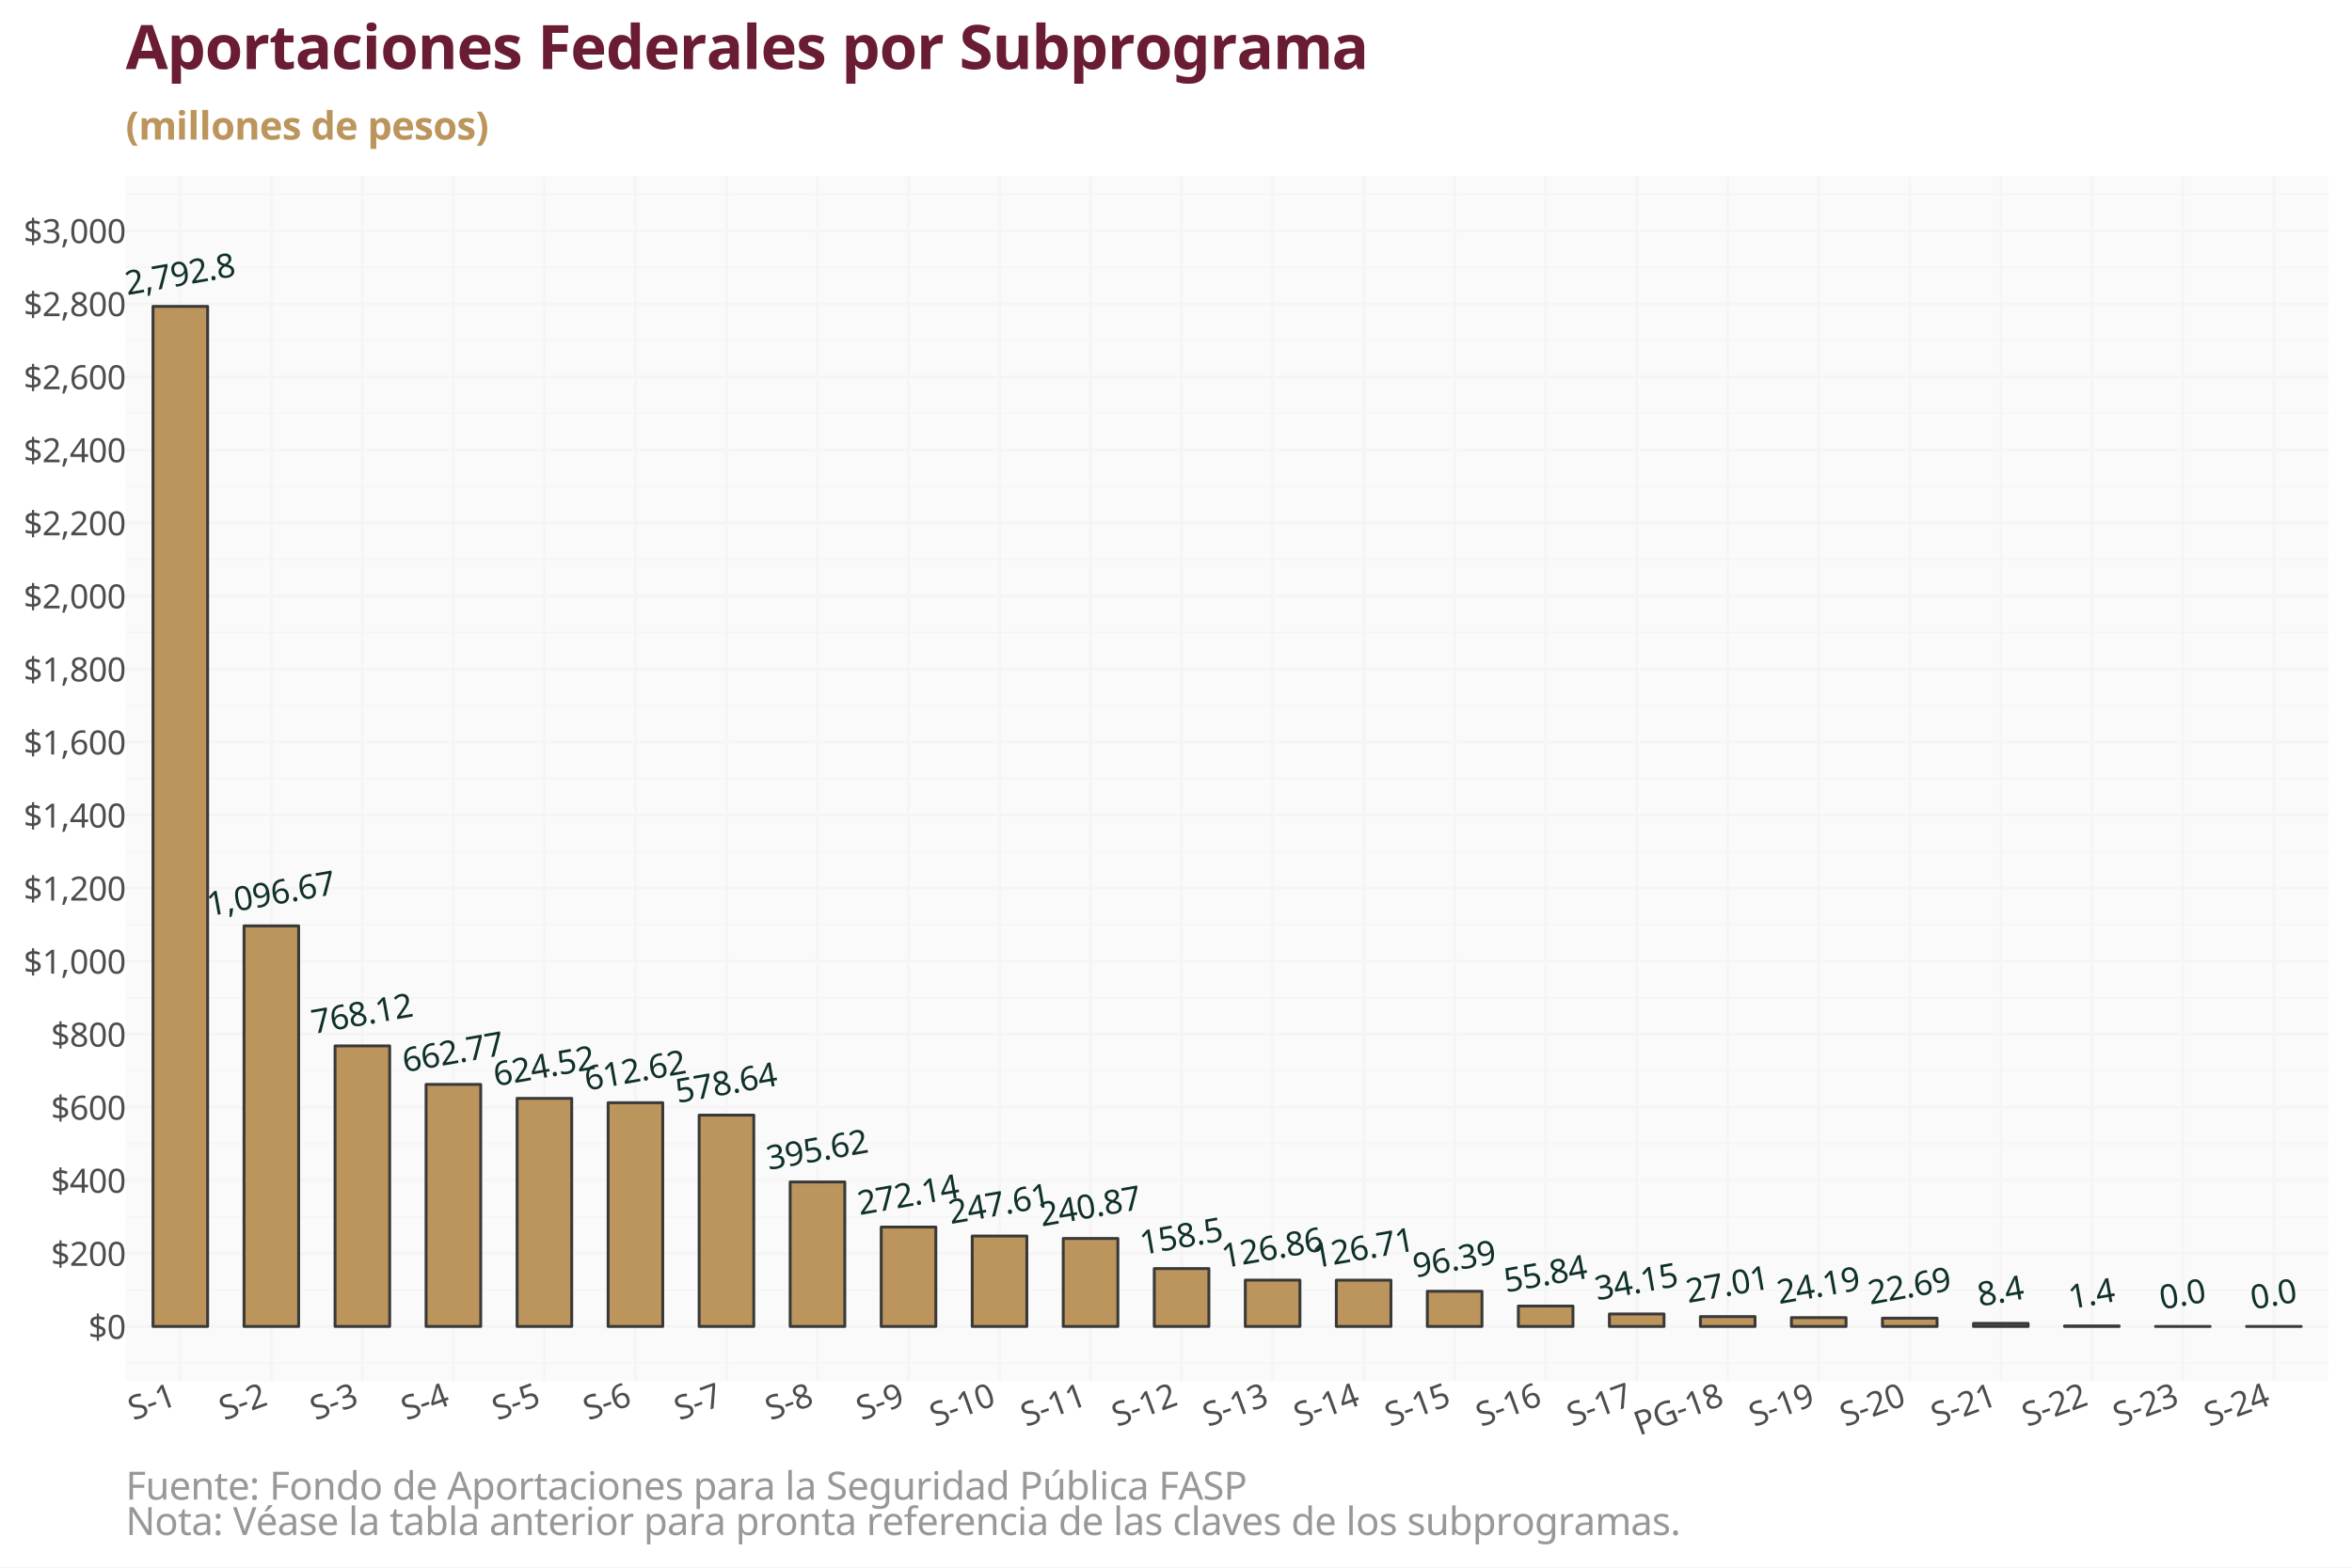 <?xml version="1.0" encoding="utf-8" standalone="no"?>
<!DOCTYPE svg PUBLIC "-//W3C//DTD SVG 1.1//EN"
  "http://www.w3.org/Graphics/SVG/1.1/DTD/svg11.dtd">
<svg xmlns:xlink="http://www.w3.org/1999/xlink" width="864pt" height="576pt" viewBox="0 0 864 576" xmlns="http://www.w3.org/2000/svg" version="1.1">
 <rect x="0" y="0" width="864" height="576" fill="#808080" stroke="none"/>
 <defs>
  <style type="text/css">*{stroke-linejoin: round; stroke-linecap: butt}</style>
 </defs>
 <g id="figure_1">
  <g id="patch_1">
   <path d="M 0 576 
L 864 576 
L 864 0 
L 0 0 
z
" style="fill: #ffffff; stroke: #ffffff; stroke-linejoin: miter"/>
  </g>
  <g id="axes_1">
   <g id="patch_2">
    <path d="M 46.178 507.502 
L 855.36 507.502 
L 855.36 64.64 
L 46.178 64.64 
z
" style="fill: #fafafa"/>
   </g>
   <g id="matplotlib.axis_1">
    <g id="xtick_1">
     <g id="line2d_1">
      <path d="M 66.24 507.502 
L 66.24 64.64 
" clip-path="url(#p89fc3510ce)" style="fill: none; stroke: #f5f5f5; stroke-linecap: square"/>
     </g>
     <g id="text_1">
      <!-- S-1 -->
      <g style="fill: #4d4d4d" transform="translate(48.982 521.995) rotate(-20) scale(0.12 -0.12)">
       <defs>
        <path id="NotoSans-Regular-53" d="M 3213 1222 
Q 3213 614 2771 275 
Q 2330 -64 1581 -64 
Q 1197 -64 870 -6 
Q 544 51 326 154 
L 326 704 
Q 557 602 899 518 
Q 1242 435 1606 435 
Q 2118 435 2377 633 
Q 2637 832 2637 1171 
Q 2637 1395 2541 1548 
Q 2445 1702 2211 1833 
Q 1978 1965 1562 2112 
Q 979 2323 681 2630 
Q 384 2938 384 3469 
Q 384 3834 569 4093 
Q 755 4352 1084 4493 
Q 1414 4634 1843 4634 
Q 2221 4634 2534 4563 
Q 2848 4493 3104 4378 
L 2925 3885 
Q 2688 3987 2409 4057 
Q 2131 4128 1830 4128 
Q 1402 4128 1184 3945 
Q 966 3763 966 3462 
Q 966 3232 1062 3078 
Q 1158 2925 1376 2803 
Q 1594 2682 1965 2541 
Q 2368 2394 2646 2224 
Q 2925 2054 3069 1817 
Q 3213 1581 3213 1222 
z
" transform="scale(0.016)"/>
        <path id="NotoSans-Regular-2d" d="M 256 1466 
L 256 1965 
L 1805 1965 
L 1805 1466 
L 256 1466 
z
" transform="scale(0.016)"/>
        <path id="NotoSans-Regular-31" d="M 2272 0 
L 1722 0 
L 1722 3194 
Q 1722 3469 1728 3635 
Q 1734 3802 1747 3981 
Q 1645 3878 1561 3808 
Q 1478 3738 1350 3629 
L 864 3232 
L 570 3610 
L 1805 4570 
L 2272 4570 
L 2272 0 
z
" transform="scale(0.016)"/>
       </defs>
       <use xlink:href="#NotoSans-Regular-53"/>
       <use xlink:href="#NotoSans-Regular-2d" transform="translate(54.9 0)"/>
       <use xlink:href="#NotoSans-Regular-31" transform="translate(87.1 0)"/>
      </g>
     </g>
    </g>
    <g id="xtick_2">
     <g id="line2d_2">
      <path d="M 99.677 507.502 
L 99.677 64.64 
" clip-path="url(#p89fc3510ce)" style="fill: none; stroke: #f5f5f5; stroke-linecap: square"/>
     </g>
     <g id="text_2">
      <!-- S-2 -->
      <g style="fill: #4d4d4d" transform="translate(82.419 521.995) rotate(-20) scale(0.12 -0.12)">
       <defs>
        <path id="NotoSans-Regular-32" d="M 3328 0 
L 307 0 
L 307 467 
L 1504 1677 
Q 1850 2022 2086 2291 
Q 2323 2560 2444 2819 
Q 2566 3078 2566 3386 
Q 2566 3763 2342 3958 
Q 2118 4154 1760 4154 
Q 1427 4154 1174 4038 
Q 922 3923 659 3718 
L 358 4096 
Q 627 4320 976 4477 
Q 1325 4634 1760 4634 
Q 2400 4634 2771 4310 
Q 3142 3987 3142 3418 
Q 3142 3059 2995 2745 
Q 2848 2432 2585 2128 
Q 2323 1824 1971 1478 
L 1018 538 
L 1018 512 
L 3328 512 
L 3328 0 
z
" transform="scale(0.016)"/>
       </defs>
       <use xlink:href="#NotoSans-Regular-53"/>
       <use xlink:href="#NotoSans-Regular-2d" transform="translate(54.9 0)"/>
       <use xlink:href="#NotoSans-Regular-32" transform="translate(87.1 0)"/>
      </g>
     </g>
    </g>
    <g id="xtick_3">
     <g id="line2d_3">
      <path d="M 133.114 507.502 
L 133.114 64.64 
" clip-path="url(#p89fc3510ce)" style="fill: none; stroke: #f5f5f5; stroke-linecap: square"/>
     </g>
     <g id="text_3">
      <!-- S-3 -->
      <g style="fill: #4d4d4d" transform="translate(115.856 521.995) rotate(-20) scale(0.12 -0.12)">
       <defs>
        <path id="NotoSans-Regular-33" d="M 3155 3501 
Q 3155 3040 2899 2768 
Q 2643 2496 2208 2406 
L 2208 2381 
Q 2758 2317 3027 2035 
Q 3296 1754 3296 1299 
Q 3296 902 3110 592 
Q 2925 282 2537 109 
Q 2150 -64 1542 -64 
Q 1184 -64 877 -9 
Q 570 45 288 186 
L 288 710 
Q 576 570 909 490 
Q 1242 410 1549 410 
Q 2163 410 2435 650 
Q 2707 890 2707 1312 
Q 2707 1741 2371 1929 
Q 2035 2118 1427 2118 
L 986 2118 
L 986 2598 
L 1434 2598 
Q 1997 2598 2288 2835 
Q 2579 3072 2579 3462 
Q 2579 3795 2355 3977 
Q 2131 4160 1747 4160 
Q 1376 4160 1113 4051 
Q 851 3942 595 3776 
L 314 4160 
Q 557 4352 918 4493 
Q 1280 4634 1741 4634 
Q 2458 4634 2806 4314 
Q 3155 3994 3155 3501 
z
" transform="scale(0.016)"/>
       </defs>
       <use xlink:href="#NotoSans-Regular-53"/>
       <use xlink:href="#NotoSans-Regular-2d" transform="translate(54.9 0)"/>
       <use xlink:href="#NotoSans-Regular-33" transform="translate(87.1 0)"/>
      </g>
     </g>
    </g>
    <g id="xtick_4">
     <g id="line2d_4">
      <path d="M 166.552 507.502 
L 166.552 64.64 
" clip-path="url(#p89fc3510ce)" style="fill: none; stroke: #f5f5f5; stroke-linecap: square"/>
     </g>
     <g id="text_4">
      <!-- S-4 -->
      <g style="fill: #4d4d4d" transform="translate(149.294 521.995) rotate(-20) scale(0.12 -0.12)">
       <defs>
        <path id="NotoSans-Regular-34" d="M 3533 1037 
L 2867 1037 
L 2867 0 
L 2323 0 
L 2323 1037 
L 134 1037 
L 134 1517 
L 2285 4595 
L 2867 4595 
L 2867 1542 
L 3533 1542 
L 3533 1037 
z
M 2323 2982 
Q 2323 3315 2336 3548 
Q 2349 3782 2355 3994 
L 2330 3994 
Q 2278 3872 2201 3731 
Q 2125 3590 2054 3494 
L 685 1542 
L 2323 1542 
L 2323 2982 
z
" transform="scale(0.016)"/>
       </defs>
       <use xlink:href="#NotoSans-Regular-53"/>
       <use xlink:href="#NotoSans-Regular-2d" transform="translate(54.9 0)"/>
       <use xlink:href="#NotoSans-Regular-34" transform="translate(87.1 0)"/>
      </g>
     </g>
    </g>
    <g id="xtick_5">
     <g id="line2d_5">
      <path d="M 199.989 507.502 
L 199.989 64.64 
" clip-path="url(#p89fc3510ce)" style="fill: none; stroke: #f5f5f5; stroke-linecap: square"/>
     </g>
     <g id="text_5">
      <!-- S-5 -->
      <g style="fill: #4d4d4d" transform="translate(182.731 521.995) rotate(-20) scale(0.12 -0.12)">
       <defs>
        <path id="NotoSans-Regular-35" d="M 1760 2803 
Q 2464 2803 2880 2451 
Q 3296 2099 3296 1459 
Q 3296 749 2845 342 
Q 2394 -64 1587 -64 
Q 1235 -64 924 0 
Q 614 64 403 186 
L 403 717 
Q 634 576 963 496 
Q 1293 416 1594 416 
Q 2099 416 2409 656 
Q 2720 896 2720 1402 
Q 2720 1850 2445 2090 
Q 2170 2330 1574 2330 
Q 1395 2330 1164 2298 
Q 934 2266 794 2234 
L 512 2413 
L 685 4570 
L 2976 4570 
L 2976 4058 
L 1165 4058 
L 1056 2733 
Q 1165 2752 1350 2777 
Q 1536 2803 1760 2803 
z
" transform="scale(0.016)"/>
       </defs>
       <use xlink:href="#NotoSans-Regular-53"/>
       <use xlink:href="#NotoSans-Regular-2d" transform="translate(54.9 0)"/>
       <use xlink:href="#NotoSans-Regular-35" transform="translate(87.1 0)"/>
      </g>
     </g>
    </g>
    <g id="xtick_6">
     <g id="line2d_6">
      <path d="M 233.426 507.502 
L 233.426 64.64 
" clip-path="url(#p89fc3510ce)" style="fill: none; stroke: #f5f5f5; stroke-linecap: square"/>
     </g>
     <g id="text_6">
      <!-- S-6 -->
      <g style="fill: #4d4d4d" transform="translate(216.168 521.995) rotate(-20) scale(0.12 -0.12)">
       <defs>
        <path id="NotoSans-Regular-36" d="M 352 1952 
Q 352 2445 438 2921 
Q 525 3398 752 3785 
Q 979 4173 1388 4403 
Q 1798 4634 2445 4634 
Q 2579 4634 2742 4621 
Q 2906 4608 3008 4576 
L 3008 4096 
Q 2893 4134 2749 4153 
Q 2605 4173 2458 4173 
Q 2016 4173 1721 4025 
Q 1427 3878 1257 3622 
Q 1088 3366 1011 3033 
Q 934 2701 915 2323 
L 954 2323 
Q 1101 2547 1363 2704 
Q 1626 2861 2035 2861 
Q 2630 2861 2995 2499 
Q 3360 2138 3360 1472 
Q 3360 755 2966 345 
Q 2573 -64 1907 -64 
Q 1472 -64 1120 153 
Q 768 371 560 819 
Q 352 1267 352 1952 
z
M 1901 410 
Q 2304 410 2553 669 
Q 2803 928 2803 1472 
Q 2803 1907 2582 2163 
Q 2362 2419 1920 2419 
Q 1619 2419 1395 2294 
Q 1171 2170 1046 1978 
Q 922 1786 922 1581 
Q 922 1306 1030 1034 
Q 1139 762 1356 586 
Q 1574 410 1901 410 
z
" transform="scale(0.016)"/>
       </defs>
       <use xlink:href="#NotoSans-Regular-53"/>
       <use xlink:href="#NotoSans-Regular-2d" transform="translate(54.9 0)"/>
       <use xlink:href="#NotoSans-Regular-36" transform="translate(87.1 0)"/>
      </g>
     </g>
    </g>
    <g id="xtick_7">
     <g id="line2d_7">
      <path d="M 266.864 507.502 
L 266.864 64.64 
" clip-path="url(#p89fc3510ce)" style="fill: none; stroke: #f5f5f5; stroke-linecap: square"/>
     </g>
     <g id="text_7">
      <!-- S-7 -->
      <g style="fill: #4d4d4d" transform="translate(249.605 521.995) rotate(-20) scale(0.12 -0.12)">
       <defs>
        <path id="NotoSans-Regular-37" d="M 870 0 
L 2746 4058 
L 282 4058 
L 282 4570 
L 3347 4570 
L 3347 4134 
L 1491 0 
L 870 0 
z
" transform="scale(0.016)"/>
       </defs>
       <use xlink:href="#NotoSans-Regular-53"/>
       <use xlink:href="#NotoSans-Regular-2d" transform="translate(54.9 0)"/>
       <use xlink:href="#NotoSans-Regular-37" transform="translate(87.1 0)"/>
      </g>
     </g>
    </g>
    <g id="xtick_8">
     <g id="line2d_8">
      <path d="M 300.301 507.502 
L 300.301 64.64 
" clip-path="url(#p89fc3510ce)" style="fill: none; stroke: #f5f5f5; stroke-linecap: square"/>
     </g>
     <g id="text_8">
      <!-- S-8 -->
      <g style="fill: #4d4d4d" transform="translate(283.043 521.995) rotate(-20) scale(0.12 -0.12)">
       <defs>
        <path id="NotoSans-Regular-38" d="M 1824 4634 
Q 2426 4634 2810 4352 
Q 3194 4070 3194 3539 
Q 3194 3264 3075 3059 
Q 2957 2854 2758 2697 
Q 2560 2541 2323 2419 
Q 2605 2285 2835 2115 
Q 3066 1946 3203 1722 
Q 3341 1498 3341 1184 
Q 3341 608 2934 272 
Q 2528 -64 1843 -64 
Q 1107 -64 710 259 
Q 314 582 314 1165 
Q 314 1478 445 1708 
Q 576 1939 793 2105 
Q 1011 2272 1261 2387 
Q 928 2579 694 2851 
Q 461 3123 461 3546 
Q 461 3898 640 4138 
Q 819 4378 1126 4506 
Q 1434 4634 1824 4634 
z
M 1818 4179 
Q 1466 4179 1238 4009 
Q 1011 3840 1011 3520 
Q 1011 3283 1123 3123 
Q 1235 2963 1427 2851 
Q 1619 2739 1850 2637 
Q 2182 2778 2409 2976 
Q 2637 3174 2637 3520 
Q 2637 3840 2413 4009 
Q 2189 4179 1818 4179 
z
M 864 1158 
Q 864 826 1101 605 
Q 1338 384 1830 384 
Q 2298 384 2544 605 
Q 2790 826 2790 1178 
Q 2790 1510 2528 1731 
Q 2266 1952 1830 2118 
L 1728 2157 
Q 1306 1978 1085 1744 
Q 864 1510 864 1158 
z
" transform="scale(0.016)"/>
       </defs>
       <use xlink:href="#NotoSans-Regular-53"/>
       <use xlink:href="#NotoSans-Regular-2d" transform="translate(54.9 0)"/>
       <use xlink:href="#NotoSans-Regular-38" transform="translate(87.1 0)"/>
      </g>
     </g>
    </g>
    <g id="xtick_9">
     <g id="line2d_9">
      <path d="M 333.738 507.502 
L 333.738 64.64 
" clip-path="url(#p89fc3510ce)" style="fill: none; stroke: #f5f5f5; stroke-linecap: square"/>
     </g>
     <g id="text_9">
      <!-- S-9 -->
      <g style="fill: #4d4d4d" transform="translate(316.48 521.995) rotate(-20) scale(0.12 -0.12)">
       <defs>
        <path id="NotoSans-Regular-39" d="M 3328 2618 
Q 3328 2125 3241 1648 
Q 3155 1171 2928 784 
Q 2701 397 2288 166 
Q 1875 -64 1229 -64 
Q 1101 -64 931 -48 
Q 762 -32 653 0 
L 653 480 
Q 902 397 1216 397 
Q 1664 397 1955 544 
Q 2246 691 2419 944 
Q 2592 1197 2669 1533 
Q 2746 1869 2758 2240 
L 2720 2240 
Q 2579 2022 2313 1865 
Q 2048 1709 1632 1709 
Q 1043 1709 681 2070 
Q 320 2432 320 3091 
Q 320 3571 502 3916 
Q 685 4262 1011 4448 
Q 1338 4634 1779 4634 
Q 2214 4634 2566 4413 
Q 2918 4192 3123 3747 
Q 3328 3302 3328 2618 
z
M 1779 4160 
Q 1382 4160 1129 3897 
Q 877 3635 877 3098 
Q 877 2656 1091 2403 
Q 1306 2150 1754 2150 
Q 2061 2150 2285 2275 
Q 2509 2400 2633 2592 
Q 2758 2784 2758 2989 
Q 2758 3264 2649 3533 
Q 2541 3802 2323 3981 
Q 2106 4160 1779 4160 
z
" transform="scale(0.016)"/>
       </defs>
       <use xlink:href="#NotoSans-Regular-53"/>
       <use xlink:href="#NotoSans-Regular-2d" transform="translate(54.9 0)"/>
       <use xlink:href="#NotoSans-Regular-39" transform="translate(87.1 0)"/>
      </g>
     </g>
    </g>
    <g id="xtick_10">
     <g id="line2d_10">
      <path d="M 367.176 507.502 
L 367.176 64.64 
" clip-path="url(#p89fc3510ce)" style="fill: none; stroke: #f5f5f5; stroke-linecap: square"/>
     </g>
     <g id="text_10">
      <!-- S-10 -->
      <g style="fill: #4d4d4d" transform="translate(343.467 524.342) rotate(-20) scale(0.12 -0.12)">
       <defs>
        <path id="NotoSans-Regular-30" d="M 3347 2291 
Q 3347 1555 3193 1027 
Q 3040 499 2707 217 
Q 2374 -64 1824 -64 
Q 1050 -64 682 560 
Q 314 1184 314 2291 
Q 314 3034 464 3558 
Q 614 4083 947 4361 
Q 1280 4640 1824 4640 
Q 2592 4640 2969 4022 
Q 3347 3405 3347 2291 
z
M 877 2291 
Q 877 1350 1091 883 
Q 1306 416 1824 416 
Q 2336 416 2557 880 
Q 2778 1344 2778 2291 
Q 2778 3226 2557 3693 
Q 2336 4160 1824 4160 
Q 1306 4160 1091 3693 
Q 877 3226 877 2291 
z
" transform="scale(0.016)"/>
       </defs>
       <use xlink:href="#NotoSans-Regular-53"/>
       <use xlink:href="#NotoSans-Regular-2d" transform="translate(54.9 0)"/>
       <use xlink:href="#NotoSans-Regular-31" transform="translate(87.1 0)"/>
       <use xlink:href="#NotoSans-Regular-30" transform="translate(144.3 0)"/>
      </g>
     </g>
    </g>
    <g id="xtick_11">
     <g id="line2d_11">
      <path d="M 400.613 507.502 
L 400.613 64.64 
" clip-path="url(#p89fc3510ce)" style="fill: none; stroke: #f5f5f5; stroke-linecap: square"/>
     </g>
     <g id="text_11">
      <!-- S-11 -->
      <g style="fill: #4d4d4d" transform="translate(376.904 524.342) rotate(-20) scale(0.12 -0.12)">
       <use xlink:href="#NotoSans-Regular-53"/>
       <use xlink:href="#NotoSans-Regular-2d" transform="translate(54.9 0)"/>
       <use xlink:href="#NotoSans-Regular-31" transform="translate(87.1 0)"/>
       <use xlink:href="#NotoSans-Regular-31" transform="translate(144.3 0)"/>
      </g>
     </g>
    </g>
    <g id="xtick_12">
     <g id="line2d_12">
      <path d="M 434.05 507.502 
L 434.05 64.64 
" clip-path="url(#p89fc3510ce)" style="fill: none; stroke: #f5f5f5; stroke-linecap: square"/>
     </g>
     <g id="text_12">
      <!-- S-12 -->
      <g style="fill: #4d4d4d" transform="translate(410.342 524.342) rotate(-20) scale(0.12 -0.12)">
       <use xlink:href="#NotoSans-Regular-53"/>
       <use xlink:href="#NotoSans-Regular-2d" transform="translate(54.9 0)"/>
       <use xlink:href="#NotoSans-Regular-31" transform="translate(87.1 0)"/>
       <use xlink:href="#NotoSans-Regular-32" transform="translate(144.3 0)"/>
      </g>
     </g>
    </g>
    <g id="xtick_13">
     <g id="line2d_13">
      <path d="M 467.487 507.502 
L 467.487 64.64 
" clip-path="url(#p89fc3510ce)" style="fill: none; stroke: #f5f5f5; stroke-linecap: square"/>
     </g>
     <g id="text_13">
      <!-- S-13 -->
      <g style="fill: #4d4d4d" transform="translate(443.779 524.342) rotate(-20) scale(0.12 -0.12)">
       <use xlink:href="#NotoSans-Regular-53"/>
       <use xlink:href="#NotoSans-Regular-2d" transform="translate(54.9 0)"/>
       <use xlink:href="#NotoSans-Regular-31" transform="translate(87.1 0)"/>
       <use xlink:href="#NotoSans-Regular-33" transform="translate(144.3 0)"/>
      </g>
     </g>
    </g>
    <g id="xtick_14">
     <g id="line2d_14">
      <path d="M 500.925 507.502 
L 500.925 64.64 
" clip-path="url(#p89fc3510ce)" style="fill: none; stroke: #f5f5f5; stroke-linecap: square"/>
     </g>
     <g id="text_14">
      <!-- S-14 -->
      <g style="fill: #4d4d4d" transform="translate(477.216 524.342) rotate(-20) scale(0.12 -0.12)">
       <use xlink:href="#NotoSans-Regular-53"/>
       <use xlink:href="#NotoSans-Regular-2d" transform="translate(54.9 0)"/>
       <use xlink:href="#NotoSans-Regular-31" transform="translate(87.1 0)"/>
       <use xlink:href="#NotoSans-Regular-34" transform="translate(144.3 0)"/>
      </g>
     </g>
    </g>
    <g id="xtick_15">
     <g id="line2d_15">
      <path d="M 534.362 507.502 
L 534.362 64.64 
" clip-path="url(#p89fc3510ce)" style="fill: none; stroke: #f5f5f5; stroke-linecap: square"/>
     </g>
     <g id="text_15">
      <!-- S-15 -->
      <g style="fill: #4d4d4d" transform="translate(510.653 524.342) rotate(-20) scale(0.12 -0.12)">
       <use xlink:href="#NotoSans-Regular-53"/>
       <use xlink:href="#NotoSans-Regular-2d" transform="translate(54.9 0)"/>
       <use xlink:href="#NotoSans-Regular-31" transform="translate(87.1 0)"/>
       <use xlink:href="#NotoSans-Regular-35" transform="translate(144.3 0)"/>
      </g>
     </g>
    </g>
    <g id="xtick_16">
     <g id="line2d_16">
      <path d="M 567.799 507.502 
L 567.799 64.64 
" clip-path="url(#p89fc3510ce)" style="fill: none; stroke: #f5f5f5; stroke-linecap: square"/>
     </g>
     <g id="text_16">
      <!-- S-16 -->
      <g style="fill: #4d4d4d" transform="translate(544.091 524.342) rotate(-20) scale(0.12 -0.12)">
       <use xlink:href="#NotoSans-Regular-53"/>
       <use xlink:href="#NotoSans-Regular-2d" transform="translate(54.9 0)"/>
       <use xlink:href="#NotoSans-Regular-31" transform="translate(87.1 0)"/>
       <use xlink:href="#NotoSans-Regular-36" transform="translate(144.3 0)"/>
      </g>
     </g>
    </g>
    <g id="xtick_17">
     <g id="line2d_17">
      <path d="M 601.237 507.502 
L 601.237 64.64 
" clip-path="url(#p89fc3510ce)" style="fill: none; stroke: #f5f5f5; stroke-linecap: square"/>
     </g>
     <g id="text_17">
      <!-- S-17 -->
      <g style="fill: #4d4d4d" transform="translate(577.528 524.342) rotate(-20) scale(0.12 -0.12)">
       <use xlink:href="#NotoSans-Regular-53"/>
       <use xlink:href="#NotoSans-Regular-2d" transform="translate(54.9 0)"/>
       <use xlink:href="#NotoSans-Regular-31" transform="translate(87.1 0)"/>
       <use xlink:href="#NotoSans-Regular-37" transform="translate(144.3 0)"/>
      </g>
     </g>
    </g>
    <g id="xtick_18">
     <g id="line2d_18">
      <path d="M 634.674 507.502 
L 634.674 64.64 
" clip-path="url(#p89fc3510ce)" style="fill: none; stroke: #f5f5f5; stroke-linecap: square"/>
     </g>
     <g id="text_18">
      <!-- PG-18 -->
      <g style="fill: #4d4d4d" transform="translate(602.126 527.56) rotate(-20) scale(0.12 -0.12)">
       <defs>
        <path id="NotoSans-Regular-50" d="M 1830 4570 
Q 2726 4570 3136 4218 
Q 3546 3866 3546 3226 
Q 3546 2848 3376 2518 
Q 3206 2189 2806 1984 
Q 2406 1779 1722 1779 
L 1197 1779 
L 1197 0 
L 621 0 
L 621 4570 
L 1830 4570 
z
M 1779 4077 
L 1197 4077 
L 1197 2272 
L 1658 2272 
Q 2310 2272 2630 2483 
Q 2950 2694 2950 3200 
Q 2950 3642 2668 3859 
Q 2387 4077 1779 4077 
z
" transform="scale(0.016)"/>
        <path id="NotoSans-Regular-47" d="M 2605 2413 
L 4186 2413 
L 4186 173 
Q 3814 51 3436 -6 
Q 3059 -64 2579 -64 
Q 1869 -64 1382 221 
Q 896 506 643 1034 
Q 390 1562 390 2285 
Q 390 3002 672 3526 
Q 954 4051 1482 4342 
Q 2010 4634 2758 4634 
Q 3142 4634 3484 4563 
Q 3827 4493 4122 4365 
L 3904 3866 
Q 3661 3974 3357 4051 
Q 3053 4128 2726 4128 
Q 1907 4128 1449 3635 
Q 992 3142 992 2285 
Q 992 1741 1168 1321 
Q 1344 902 1721 668 
Q 2099 435 2714 435 
Q 3014 435 3225 467 
Q 3437 499 3610 544 
L 3610 1901 
L 2605 1901 
L 2605 2413 
z
" transform="scale(0.016)"/>
       </defs>
       <use xlink:href="#NotoSans-Regular-50"/>
       <use xlink:href="#NotoSans-Regular-47" transform="translate(60.5 0)"/>
       <use xlink:href="#NotoSans-Regular-2d" transform="translate(133.3 0)"/>
       <use xlink:href="#NotoSans-Regular-31" transform="translate(165.5 0)"/>
       <use xlink:href="#NotoSans-Regular-38" transform="translate(222.7 0)"/>
      </g>
     </g>
    </g>
    <g id="xtick_19">
     <g id="line2d_19">
      <path d="M 668.111 507.502 
L 668.111 64.64 
" clip-path="url(#p89fc3510ce)" style="fill: none; stroke: #f5f5f5; stroke-linecap: square"/>
     </g>
     <g id="text_19">
      <!-- S-19 -->
      <g style="fill: #4d4d4d" transform="translate(644.403 524.342) rotate(-20) scale(0.12 -0.12)">
       <use xlink:href="#NotoSans-Regular-53"/>
       <use xlink:href="#NotoSans-Regular-2d" transform="translate(54.9 0)"/>
       <use xlink:href="#NotoSans-Regular-31" transform="translate(87.1 0)"/>
       <use xlink:href="#NotoSans-Regular-39" transform="translate(144.3 0)"/>
      </g>
     </g>
    </g>
    <g id="xtick_20">
     <g id="line2d_20">
      <path d="M 701.548 507.502 
L 701.548 64.64 
" clip-path="url(#p89fc3510ce)" style="fill: none; stroke: #f5f5f5; stroke-linecap: square"/>
     </g>
     <g id="text_20">
      <!-- S-20 -->
      <g style="fill: #4d4d4d" transform="translate(677.84 524.342) rotate(-20) scale(0.12 -0.12)">
       <use xlink:href="#NotoSans-Regular-53"/>
       <use xlink:href="#NotoSans-Regular-2d" transform="translate(54.9 0)"/>
       <use xlink:href="#NotoSans-Regular-32" transform="translate(87.1 0)"/>
       <use xlink:href="#NotoSans-Regular-30" transform="translate(144.3 0)"/>
      </g>
     </g>
    </g>
    <g id="xtick_21">
     <g id="line2d_21">
      <path d="M 734.986 507.502 
L 734.986 64.64 
" clip-path="url(#p89fc3510ce)" style="fill: none; stroke: #f5f5f5; stroke-linecap: square"/>
     </g>
     <g id="text_21">
      <!-- S-21 -->
      <g style="fill: #4d4d4d" transform="translate(711.277 524.342) rotate(-20) scale(0.12 -0.12)">
       <use xlink:href="#NotoSans-Regular-53"/>
       <use xlink:href="#NotoSans-Regular-2d" transform="translate(54.9 0)"/>
       <use xlink:href="#NotoSans-Regular-32" transform="translate(87.1 0)"/>
       <use xlink:href="#NotoSans-Regular-31" transform="translate(144.3 0)"/>
      </g>
     </g>
    </g>
    <g id="xtick_22">
     <g id="line2d_22">
      <path d="M 768.423 507.502 
L 768.423 64.64 
" clip-path="url(#p89fc3510ce)" style="fill: none; stroke: #f5f5f5; stroke-linecap: square"/>
     </g>
     <g id="text_22">
      <!-- S-22 -->
      <g style="fill: #4d4d4d" transform="translate(744.714 524.342) rotate(-20) scale(0.12 -0.12)">
       <use xlink:href="#NotoSans-Regular-53"/>
       <use xlink:href="#NotoSans-Regular-2d" transform="translate(54.9 0)"/>
       <use xlink:href="#NotoSans-Regular-32" transform="translate(87.1 0)"/>
       <use xlink:href="#NotoSans-Regular-32" transform="translate(144.3 0)"/>
      </g>
     </g>
    </g>
    <g id="xtick_23">
     <g id="line2d_23">
      <path d="M 801.86 507.502 
L 801.86 64.64 
" clip-path="url(#p89fc3510ce)" style="fill: none; stroke: #f5f5f5; stroke-linecap: square"/>
     </g>
     <g id="text_23">
      <!-- S-23 -->
      <g style="fill: #4d4d4d" transform="translate(778.152 524.342) rotate(-20) scale(0.12 -0.12)">
       <use xlink:href="#NotoSans-Regular-53"/>
       <use xlink:href="#NotoSans-Regular-2d" transform="translate(54.9 0)"/>
       <use xlink:href="#NotoSans-Regular-32" transform="translate(87.1 0)"/>
       <use xlink:href="#NotoSans-Regular-33" transform="translate(144.3 0)"/>
      </g>
     </g>
    </g>
    <g id="xtick_24">
     <g id="line2d_24">
      <path d="M 835.298 507.502 
L 835.298 64.64 
" clip-path="url(#p89fc3510ce)" style="fill: none; stroke: #f5f5f5; stroke-linecap: square"/>
     </g>
     <g id="text_24">
      <!-- S-24 -->
      <g style="fill: #4d4d4d" transform="translate(811.589 524.342) rotate(-20) scale(0.12 -0.12)">
       <use xlink:href="#NotoSans-Regular-53"/>
       <use xlink:href="#NotoSans-Regular-2d" transform="translate(54.9 0)"/>
       <use xlink:href="#NotoSans-Regular-32" transform="translate(87.1 0)"/>
       <use xlink:href="#NotoSans-Regular-34" transform="translate(144.3 0)"/>
      </g>
     </g>
    </g>
   </g>
   <g id="matplotlib.axis_2">
    <g id="ytick_1">
     <g id="line2d_25">
      <path d="M 46.178 487.372 
L 855.36 487.372 
" clip-path="url(#p89fc3510ce)" style="fill: none; stroke: #f5f5f5; stroke-linecap: square"/>
     </g>
     <g id="text_25">
      <!-- $0 -->
      <g style="fill: #4d4d4d" transform="translate(32.449 491.932) scale(0.12 -0.12)">
       <defs>
        <path id="NotoSans-Regular-24" d="M 1619 314 
Q 1267 320 934 374 
Q 602 429 397 525 
L 397 1069 
Q 614 966 953 889 
Q 1293 813 1619 806 
L 1619 2099 
Q 986 2272 691 2534 
Q 397 2797 397 3251 
Q 397 3725 726 3993 
Q 1056 4262 1619 4294 
L 1619 4858 
L 2029 4858 
L 2029 4301 
Q 2368 4294 2646 4227 
Q 2925 4160 3155 4064 
L 2982 3590 
Q 2778 3674 2531 3734 
Q 2285 3795 2029 3814 
L 2029 2528 
Q 2451 2406 2732 2268 
Q 3014 2131 3158 1929 
Q 3302 1728 3302 1408 
Q 3302 960 2969 681 
Q 2637 403 2029 339 
L 2029 -371 
L 1619 -371 
L 1619 314 
z
M 1619 3802 
Q 1274 3776 1110 3641 
Q 947 3507 947 3296 
Q 947 3040 1091 2902 
Q 1235 2765 1619 2669 
L 1619 3802 
z
M 2029 838 
Q 2406 877 2579 1014 
Q 2752 1152 2752 1370 
Q 2752 1613 2598 1737 
Q 2445 1862 2029 1965 
L 2029 838 
z
" transform="scale(0.016)"/>
       </defs>
       <use xlink:href="#NotoSans-Regular-24"/>
       <use xlink:href="#NotoSans-Regular-30" transform="translate(57.2 0)"/>
      </g>
     </g>
    </g>
    <g id="ytick_2">
     <g id="line2d_26">
      <path d="M 46.178 460.532 
L 855.36 460.532 
" clip-path="url(#p89fc3510ce)" style="fill: none; stroke: #f5f5f5; stroke-linecap: square"/>
     </g>
     <g id="text_26">
      <!-- $200 -->
      <g style="fill: #4d4d4d" transform="translate(18.72 465.092) scale(0.12 -0.12)">
       <use xlink:href="#NotoSans-Regular-24"/>
       <use xlink:href="#NotoSans-Regular-32" transform="translate(57.2 0)"/>
       <use xlink:href="#NotoSans-Regular-30" transform="translate(114.4 0)"/>
       <use xlink:href="#NotoSans-Regular-30" transform="translate(171.6 0)"/>
      </g>
     </g>
    </g>
    <g id="ytick_3">
     <g id="line2d_27">
      <path d="M 46.178 433.691 
L 855.36 433.691 
" clip-path="url(#p89fc3510ce)" style="fill: none; stroke: #f5f5f5; stroke-linecap: square"/>
     </g>
     <g id="text_27">
      <!-- $400 -->
      <g style="fill: #4d4d4d" transform="translate(18.72 438.251) scale(0.12 -0.12)">
       <use xlink:href="#NotoSans-Regular-24"/>
       <use xlink:href="#NotoSans-Regular-34" transform="translate(57.2 0)"/>
       <use xlink:href="#NotoSans-Regular-30" transform="translate(114.4 0)"/>
       <use xlink:href="#NotoSans-Regular-30" transform="translate(171.6 0)"/>
      </g>
     </g>
    </g>
    <g id="ytick_4">
     <g id="line2d_28">
      <path d="M 46.178 406.851 
L 855.36 406.851 
" clip-path="url(#p89fc3510ce)" style="fill: none; stroke: #f5f5f5; stroke-linecap: square"/>
     </g>
     <g id="text_28">
      <!-- $600 -->
      <g style="fill: #4d4d4d" transform="translate(18.72 411.411) scale(0.12 -0.12)">
       <use xlink:href="#NotoSans-Regular-24"/>
       <use xlink:href="#NotoSans-Regular-36" transform="translate(57.2 0)"/>
       <use xlink:href="#NotoSans-Regular-30" transform="translate(114.4 0)"/>
       <use xlink:href="#NotoSans-Regular-30" transform="translate(171.6 0)"/>
      </g>
     </g>
    </g>
    <g id="ytick_5">
     <g id="line2d_29">
      <path d="M 46.178 380.011 
L 855.36 380.011 
" clip-path="url(#p89fc3510ce)" style="fill: none; stroke: #f5f5f5; stroke-linecap: square"/>
     </g>
     <g id="text_29">
      <!-- $800 -->
      <g style="fill: #4d4d4d" transform="translate(18.72 384.571) scale(0.12 -0.12)">
       <use xlink:href="#NotoSans-Regular-24"/>
       <use xlink:href="#NotoSans-Regular-38" transform="translate(57.2 0)"/>
       <use xlink:href="#NotoSans-Regular-30" transform="translate(114.4 0)"/>
       <use xlink:href="#NotoSans-Regular-30" transform="translate(171.6 0)"/>
      </g>
     </g>
    </g>
    <g id="ytick_6">
     <g id="line2d_30">
      <path d="M 46.178 353.171 
L 855.36 353.171 
" clip-path="url(#p89fc3510ce)" style="fill: none; stroke: #f5f5f5; stroke-linecap: square"/>
     </g>
     <g id="text_30">
      <!-- $1,000 -->
      <g style="fill: #4d4d4d" transform="translate(8.64 357.731) scale(0.12 -0.12)">
       <defs>
        <path id="NotoSans-Regular-2c" d="M 1229 672 
Q 1146 333 989 -73 
Q 832 -480 678 -826 
L 262 -826 
Q 352 -461 445 -25 
Q 538 410 582 742 
L 1184 742 
L 1229 672 
z
" transform="scale(0.016)"/>
       </defs>
       <use xlink:href="#NotoSans-Regular-24"/>
       <use xlink:href="#NotoSans-Regular-31" transform="translate(57.2 0)"/>
       <use xlink:href="#NotoSans-Regular-2c" transform="translate(114.4 0)"/>
       <use xlink:href="#NotoSans-Regular-30" transform="translate(141.2 0)"/>
       <use xlink:href="#NotoSans-Regular-30" transform="translate(198.4 0)"/>
       <use xlink:href="#NotoSans-Regular-30" transform="translate(255.6 0)"/>
      </g>
     </g>
    </g>
    <g id="ytick_7">
     <g id="line2d_31">
      <path d="M 46.178 326.331 
L 855.36 326.331 
" clip-path="url(#p89fc3510ce)" style="fill: none; stroke: #f5f5f5; stroke-linecap: square"/>
     </g>
     <g id="text_31">
      <!-- $1,200 -->
      <g style="fill: #4d4d4d" transform="translate(8.64 330.891) scale(0.12 -0.12)">
       <use xlink:href="#NotoSans-Regular-24"/>
       <use xlink:href="#NotoSans-Regular-31" transform="translate(57.2 0)"/>
       <use xlink:href="#NotoSans-Regular-2c" transform="translate(114.4 0)"/>
       <use xlink:href="#NotoSans-Regular-32" transform="translate(141.2 0)"/>
       <use xlink:href="#NotoSans-Regular-30" transform="translate(198.4 0)"/>
       <use xlink:href="#NotoSans-Regular-30" transform="translate(255.6 0)"/>
      </g>
     </g>
    </g>
    <g id="ytick_8">
     <g id="line2d_32">
      <path d="M 46.178 299.491 
L 855.36 299.491 
" clip-path="url(#p89fc3510ce)" style="fill: none; stroke: #f5f5f5; stroke-linecap: square"/>
     </g>
     <g id="text_32">
      <!-- $1,400 -->
      <g style="fill: #4d4d4d" transform="translate(8.64 304.051) scale(0.12 -0.12)">
       <use xlink:href="#NotoSans-Regular-24"/>
       <use xlink:href="#NotoSans-Regular-31" transform="translate(57.2 0)"/>
       <use xlink:href="#NotoSans-Regular-2c" transform="translate(114.4 0)"/>
       <use xlink:href="#NotoSans-Regular-34" transform="translate(141.2 0)"/>
       <use xlink:href="#NotoSans-Regular-30" transform="translate(198.4 0)"/>
       <use xlink:href="#NotoSans-Regular-30" transform="translate(255.6 0)"/>
      </g>
     </g>
    </g>
    <g id="ytick_9">
     <g id="line2d_33">
      <path d="M 46.178 272.651 
L 855.36 272.651 
" clip-path="url(#p89fc3510ce)" style="fill: none; stroke: #f5f5f5; stroke-linecap: square"/>
     </g>
     <g id="text_33">
      <!-- $1,600 -->
      <g style="fill: #4d4d4d" transform="translate(8.64 277.211) scale(0.12 -0.12)">
       <use xlink:href="#NotoSans-Regular-24"/>
       <use xlink:href="#NotoSans-Regular-31" transform="translate(57.2 0)"/>
       <use xlink:href="#NotoSans-Regular-2c" transform="translate(114.4 0)"/>
       <use xlink:href="#NotoSans-Regular-36" transform="translate(141.2 0)"/>
       <use xlink:href="#NotoSans-Regular-30" transform="translate(198.4 0)"/>
       <use xlink:href="#NotoSans-Regular-30" transform="translate(255.6 0)"/>
      </g>
     </g>
    </g>
    <g id="ytick_10">
     <g id="line2d_34">
      <path d="M 46.178 245.811 
L 855.36 245.811 
" clip-path="url(#p89fc3510ce)" style="fill: none; stroke: #f5f5f5; stroke-linecap: square"/>
     </g>
     <g id="text_34">
      <!-- $1,800 -->
      <g style="fill: #4d4d4d" transform="translate(8.64 250.371) scale(0.12 -0.12)">
       <use xlink:href="#NotoSans-Regular-24"/>
       <use xlink:href="#NotoSans-Regular-31" transform="translate(57.2 0)"/>
       <use xlink:href="#NotoSans-Regular-2c" transform="translate(114.4 0)"/>
       <use xlink:href="#NotoSans-Regular-38" transform="translate(141.2 0)"/>
       <use xlink:href="#NotoSans-Regular-30" transform="translate(198.4 0)"/>
       <use xlink:href="#NotoSans-Regular-30" transform="translate(255.6 0)"/>
      </g>
     </g>
    </g>
    <g id="ytick_11">
     <g id="line2d_35">
      <path d="M 46.178 218.971 
L 855.36 218.971 
" clip-path="url(#p89fc3510ce)" style="fill: none; stroke: #f5f5f5; stroke-linecap: square"/>
     </g>
     <g id="text_35">
      <!-- $2,000 -->
      <g style="fill: #4d4d4d" transform="translate(8.64 223.531) scale(0.12 -0.12)">
       <use xlink:href="#NotoSans-Regular-24"/>
       <use xlink:href="#NotoSans-Regular-32" transform="translate(57.2 0)"/>
       <use xlink:href="#NotoSans-Regular-2c" transform="translate(114.4 0)"/>
       <use xlink:href="#NotoSans-Regular-30" transform="translate(141.2 0)"/>
       <use xlink:href="#NotoSans-Regular-30" transform="translate(198.4 0)"/>
       <use xlink:href="#NotoSans-Regular-30" transform="translate(255.6 0)"/>
      </g>
     </g>
    </g>
    <g id="ytick_12">
     <g id="line2d_36">
      <path d="M 46.178 192.13 
L 855.36 192.13 
" clip-path="url(#p89fc3510ce)" style="fill: none; stroke: #f5f5f5; stroke-linecap: square"/>
     </g>
     <g id="text_36">
      <!-- $2,200 -->
      <g style="fill: #4d4d4d" transform="translate(8.64 196.69) scale(0.12 -0.12)">
       <use xlink:href="#NotoSans-Regular-24"/>
       <use xlink:href="#NotoSans-Regular-32" transform="translate(57.2 0)"/>
       <use xlink:href="#NotoSans-Regular-2c" transform="translate(114.4 0)"/>
       <use xlink:href="#NotoSans-Regular-32" transform="translate(141.2 0)"/>
       <use xlink:href="#NotoSans-Regular-30" transform="translate(198.4 0)"/>
       <use xlink:href="#NotoSans-Regular-30" transform="translate(255.6 0)"/>
      </g>
     </g>
    </g>
    <g id="ytick_13">
     <g id="line2d_37">
      <path d="M 46.178 165.29 
L 855.36 165.29 
" clip-path="url(#p89fc3510ce)" style="fill: none; stroke: #f5f5f5; stroke-linecap: square"/>
     </g>
     <g id="text_37">
      <!-- $2,400 -->
      <g style="fill: #4d4d4d" transform="translate(8.64 169.85) scale(0.12 -0.12)">
       <use xlink:href="#NotoSans-Regular-24"/>
       <use xlink:href="#NotoSans-Regular-32" transform="translate(57.2 0)"/>
       <use xlink:href="#NotoSans-Regular-2c" transform="translate(114.4 0)"/>
       <use xlink:href="#NotoSans-Regular-34" transform="translate(141.2 0)"/>
       <use xlink:href="#NotoSans-Regular-30" transform="translate(198.4 0)"/>
       <use xlink:href="#NotoSans-Regular-30" transform="translate(255.6 0)"/>
      </g>
     </g>
    </g>
    <g id="ytick_14">
     <g id="line2d_38">
      <path d="M 46.178 138.45 
L 855.36 138.45 
" clip-path="url(#p89fc3510ce)" style="fill: none; stroke: #f5f5f5; stroke-linecap: square"/>
     </g>
     <g id="text_38">
      <!-- $2,600 -->
      <g style="fill: #4d4d4d" transform="translate(8.64 143.01) scale(0.12 -0.12)">
       <use xlink:href="#NotoSans-Regular-24"/>
       <use xlink:href="#NotoSans-Regular-32" transform="translate(57.2 0)"/>
       <use xlink:href="#NotoSans-Regular-2c" transform="translate(114.4 0)"/>
       <use xlink:href="#NotoSans-Regular-36" transform="translate(141.2 0)"/>
       <use xlink:href="#NotoSans-Regular-30" transform="translate(198.4 0)"/>
       <use xlink:href="#NotoSans-Regular-30" transform="translate(255.6 0)"/>
      </g>
     </g>
    </g>
    <g id="ytick_15">
     <g id="line2d_39">
      <path d="M 46.178 111.61 
L 855.36 111.61 
" clip-path="url(#p89fc3510ce)" style="fill: none; stroke: #f5f5f5; stroke-linecap: square"/>
     </g>
     <g id="text_39">
      <!-- $2,800 -->
      <g style="fill: #4d4d4d" transform="translate(8.64 116.17) scale(0.12 -0.12)">
       <use xlink:href="#NotoSans-Regular-24"/>
       <use xlink:href="#NotoSans-Regular-32" transform="translate(57.2 0)"/>
       <use xlink:href="#NotoSans-Regular-2c" transform="translate(114.4 0)"/>
       <use xlink:href="#NotoSans-Regular-38" transform="translate(141.2 0)"/>
       <use xlink:href="#NotoSans-Regular-30" transform="translate(198.4 0)"/>
       <use xlink:href="#NotoSans-Regular-30" transform="translate(255.6 0)"/>
      </g>
     </g>
    </g>
    <g id="ytick_16">
     <g id="line2d_40">
      <path d="M 46.178 84.77 
L 855.36 84.77 
" clip-path="url(#p89fc3510ce)" style="fill: none; stroke: #f5f5f5; stroke-linecap: square"/>
     </g>
     <g id="text_40">
      <!-- $3,000 -->
      <g style="fill: #4d4d4d" transform="translate(8.64 89.33) scale(0.12 -0.12)">
       <use xlink:href="#NotoSans-Regular-24"/>
       <use xlink:href="#NotoSans-Regular-33" transform="translate(57.2 0)"/>
       <use xlink:href="#NotoSans-Regular-2c" transform="translate(114.4 0)"/>
       <use xlink:href="#NotoSans-Regular-30" transform="translate(141.2 0)"/>
       <use xlink:href="#NotoSans-Regular-30" transform="translate(198.4 0)"/>
       <use xlink:href="#NotoSans-Regular-30" transform="translate(255.6 0)"/>
      </g>
     </g>
    </g>
    <g id="ytick_17">
     <g id="line2d_41">
      <path d="M 46.178 500.792 
L 855.36 500.792 
" clip-path="url(#p89fc3510ce)" style="fill: none; stroke: #f5f5f5; stroke-width: 0.5; stroke-linecap: square"/>
     </g>
    </g>
    <g id="ytick_18">
     <g id="line2d_42">
      <path d="M 46.178 473.952 
L 855.36 473.952 
" clip-path="url(#p89fc3510ce)" style="fill: none; stroke: #f5f5f5; stroke-width: 0.5; stroke-linecap: square"/>
     </g>
    </g>
    <g id="ytick_19">
     <g id="line2d_43">
      <path d="M 46.178 447.111 
L 855.36 447.111 
" clip-path="url(#p89fc3510ce)" style="fill: none; stroke: #f5f5f5; stroke-width: 0.5; stroke-linecap: square"/>
     </g>
    </g>
    <g id="ytick_20">
     <g id="line2d_44">
      <path d="M 46.178 420.271 
L 855.36 420.271 
" clip-path="url(#p89fc3510ce)" style="fill: none; stroke: #f5f5f5; stroke-width: 0.5; stroke-linecap: square"/>
     </g>
    </g>
    <g id="ytick_21">
     <g id="line2d_45">
      <path d="M 46.178 393.431 
L 855.36 393.431 
" clip-path="url(#p89fc3510ce)" style="fill: none; stroke: #f5f5f5; stroke-width: 0.5; stroke-linecap: square"/>
     </g>
    </g>
    <g id="ytick_22">
     <g id="line2d_46">
      <path d="M 46.178 366.591 
L 855.36 366.591 
" clip-path="url(#p89fc3510ce)" style="fill: none; stroke: #f5f5f5; stroke-width: 0.5; stroke-linecap: square"/>
     </g>
    </g>
    <g id="ytick_23">
     <g id="line2d_47">
      <path d="M 46.178 339.751 
L 855.36 339.751 
" clip-path="url(#p89fc3510ce)" style="fill: none; stroke: #f5f5f5; stroke-width: 0.5; stroke-linecap: square"/>
     </g>
    </g>
    <g id="ytick_24">
     <g id="line2d_48">
      <path d="M 46.178 312.911 
L 855.36 312.911 
" clip-path="url(#p89fc3510ce)" style="fill: none; stroke: #f5f5f5; stroke-width: 0.5; stroke-linecap: square"/>
     </g>
    </g>
    <g id="ytick_25">
     <g id="line2d_49">
      <path d="M 46.178 286.071 
L 855.36 286.071 
" clip-path="url(#p89fc3510ce)" style="fill: none; stroke: #f5f5f5; stroke-width: 0.5; stroke-linecap: square"/>
     </g>
    </g>
    <g id="ytick_26">
     <g id="line2d_50">
      <path d="M 46.178 259.231 
L 855.36 259.231 
" clip-path="url(#p89fc3510ce)" style="fill: none; stroke: #f5f5f5; stroke-width: 0.5; stroke-linecap: square"/>
     </g>
    </g>
    <g id="ytick_27">
     <g id="line2d_51">
      <path d="M 46.178 232.391 
L 855.36 232.391 
" clip-path="url(#p89fc3510ce)" style="fill: none; stroke: #f5f5f5; stroke-width: 0.5; stroke-linecap: square"/>
     </g>
    </g>
    <g id="ytick_28">
     <g id="line2d_52">
      <path d="M 46.178 205.551 
L 855.36 205.551 
" clip-path="url(#p89fc3510ce)" style="fill: none; stroke: #f5f5f5; stroke-width: 0.5; stroke-linecap: square"/>
     </g>
    </g>
    <g id="ytick_29">
     <g id="line2d_53">
      <path d="M 46.178 178.71 
L 855.36 178.71 
" clip-path="url(#p89fc3510ce)" style="fill: none; stroke: #f5f5f5; stroke-width: 0.5; stroke-linecap: square"/>
     </g>
    </g>
    <g id="ytick_30">
     <g id="line2d_54">
      <path d="M 46.178 151.87 
L 855.36 151.87 
" clip-path="url(#p89fc3510ce)" style="fill: none; stroke: #f5f5f5; stroke-width: 0.5; stroke-linecap: square"/>
     </g>
    </g>
    <g id="ytick_31">
     <g id="line2d_55">
      <path d="M 46.178 125.03 
L 855.36 125.03 
" clip-path="url(#p89fc3510ce)" style="fill: none; stroke: #f5f5f5; stroke-width: 0.5; stroke-linecap: square"/>
     </g>
    </g>
    <g id="ytick_32">
     <g id="line2d_56">
      <path d="M 46.178 98.19 
L 855.36 98.19 
" clip-path="url(#p89fc3510ce)" style="fill: none; stroke: #f5f5f5; stroke-width: 0.5; stroke-linecap: square"/>
     </g>
    </g>
    <g id="ytick_33">
     <g id="line2d_57">
      <path d="M 46.178 71.35 
L 855.36 71.35 
" clip-path="url(#p89fc3510ce)" style="fill: none; stroke: #f5f5f5; stroke-width: 0.5; stroke-linecap: square"/>
     </g>
    </g>
   </g>
   <g id="PolyCollection_1">
    <path d="M 56.209 487.372 
L 56.209 112.576 
L 76.271 112.576 
L 76.271 487.372 
z
" clip-path="url(#p89fc3510ce)" style="fill: #bc955c; stroke: #393939; stroke-width: 1.063"/>
    <path d="M 89.646 487.372 
L 89.646 340.198 
L 109.708 340.198 
L 109.708 487.372 
z
" clip-path="url(#p89fc3510ce)" style="fill: #bc955c; stroke: #393939; stroke-width: 1.063"/>
    <path d="M 123.083 487.372 
L 123.083 384.29 
L 143.146 384.29 
L 143.146 487.372 
z
" clip-path="url(#p89fc3510ce)" style="fill: #bc955c; stroke: #393939; stroke-width: 1.063"/>
    <path d="M 156.521 487.372 
L 156.521 398.428 
L 176.583 398.428 
L 176.583 487.372 
z
" clip-path="url(#p89fc3510ce)" style="fill: #bc955c; stroke: #393939; stroke-width: 1.063"/>
    <path d="M 189.958 487.372 
L 189.958 403.561 
L 210.02 403.561 
L 210.02 487.372 
z
" clip-path="url(#p89fc3510ce)" style="fill: #bc955c; stroke: #393939; stroke-width: 1.063"/>
    <path d="M 223.395 487.372 
L 223.395 405.158 
L 243.458 405.158 
L 243.458 487.372 
z
" clip-path="url(#p89fc3510ce)" style="fill: #bc955c; stroke: #393939; stroke-width: 1.063"/>
    <path d="M 256.832 487.372 
L 256.832 409.718 
L 276.895 409.718 
L 276.895 487.372 
z
" clip-path="url(#p89fc3510ce)" style="fill: #bc955c; stroke: #393939; stroke-width: 1.063"/>
    <path d="M 290.27 487.372 
L 290.27 434.279 
L 310.332 434.279 
L 310.332 487.372 
z
" clip-path="url(#p89fc3510ce)" style="fill: #bc955c; stroke: #393939; stroke-width: 1.063"/>
    <path d="M 323.707 487.372 
L 323.707 450.85 
L 343.769 450.85 
L 343.769 487.372 
z
" clip-path="url(#p89fc3510ce)" style="fill: #bc955c; stroke: #393939; stroke-width: 1.063"/>
    <path d="M 357.144 487.372 
L 357.144 454.142 
L 377.207 454.142 
L 377.207 487.372 
z
" clip-path="url(#p89fc3510ce)" style="fill: #bc955c; stroke: #393939; stroke-width: 1.063"/>
    <path d="M 390.582 487.372 
L 390.582 455.047 
L 410.644 455.047 
L 410.644 487.372 
z
" clip-path="url(#p89fc3510ce)" style="fill: #bc955c; stroke: #393939; stroke-width: 1.063"/>
    <path d="M 424.019 487.372 
L 424.019 466.101 
L 444.081 466.101 
L 444.081 487.372 
z
" clip-path="url(#p89fc3510ce)" style="fill: #bc955c; stroke: #393939; stroke-width: 1.063"/>
    <path d="M 457.456 487.372 
L 457.456 470.347 
L 477.519 470.347 
L 477.519 487.372 
z
" clip-path="url(#p89fc3510ce)" style="fill: #bc955c; stroke: #393939; stroke-width: 1.063"/>
    <path d="M 490.894 487.372 
L 490.894 470.367 
L 510.956 470.367 
L 510.956 487.372 
z
" clip-path="url(#p89fc3510ce)" style="fill: #bc955c; stroke: #393939; stroke-width: 1.063"/>
    <path d="M 524.331 487.372 
L 524.331 474.436 
L 544.393 474.436 
L 544.393 487.372 
z
" clip-path="url(#p89fc3510ce)" style="fill: #bc955c; stroke: #393939; stroke-width: 1.063"/>
    <path d="M 557.768 487.372 
L 557.768 479.878 
L 577.83 479.878 
L 577.83 487.372 
z
" clip-path="url(#p89fc3510ce)" style="fill: #bc955c; stroke: #393939; stroke-width: 1.063"/>
    <path d="M 591.205 487.372 
L 591.205 482.789 
L 611.268 482.789 
L 611.268 487.372 
z
" clip-path="url(#p89fc3510ce)" style="fill: #bc955c; stroke: #393939; stroke-width: 1.063"/>
    <path d="M 624.643 487.372 
L 624.643 483.747 
L 644.705 483.747 
L 644.705 487.372 
z
" clip-path="url(#p89fc3510ce)" style="fill: #bc955c; stroke: #393939; stroke-width: 1.063"/>
    <path d="M 658.08 487.372 
L 658.08 484.125 
L 678.142 484.125 
L 678.142 487.372 
z
" clip-path="url(#p89fc3510ce)" style="fill: #bc955c; stroke: #393939; stroke-width: 1.063"/>
    <path d="M 691.517 487.372 
L 691.517 484.327 
L 711.58 484.327 
L 711.58 487.372 
z
" clip-path="url(#p89fc3510ce)" style="fill: #bc955c; stroke: #393939; stroke-width: 1.063"/>
    <path d="M 724.955 487.372 
L 724.955 486.244 
L 745.017 486.244 
L 745.017 487.372 
z
" clip-path="url(#p89fc3510ce)" style="fill: #bc955c; stroke: #393939; stroke-width: 1.063"/>
    <path d="M 758.392 487.372 
L 758.392 487.184 
L 778.454 487.184 
L 778.454 487.372 
z
" clip-path="url(#p89fc3510ce)" style="fill: #bc955c; stroke: #393939; stroke-width: 1.063"/>
    <path d="M 791.829 487.372 
L 791.829 487.372 
L 811.892 487.372 
L 811.892 487.372 
z
" clip-path="url(#p89fc3510ce)" style="fill: #bc955c; stroke: #393939; stroke-width: 1.063"/>
    <path d="M 825.266 487.372 
L 825.266 487.372 
L 845.329 487.372 
L 845.329 487.372 
z
" clip-path="url(#p89fc3510ce)" style="fill: #bc955c; stroke: #393939; stroke-width: 1.063"/>
   </g>
   <g id="text_41">
    <g clip-path="url(#p89fc3510ce)">
     <!-- 2,792.8 -->
     <g style="fill: #10312b" transform="translate(46.715 108.451) rotate(-10) scale(0.12 -0.12)">
      <defs>
       <path id="NotoSans-Regular-2e" d="M 461 346 
Q 461 582 576 678 
Q 691 774 851 774 
Q 1018 774 1136 678 
Q 1254 582 1254 346 
Q 1254 115 1136 12 
Q 1018 -90 851 -90 
Q 691 -90 576 12 
Q 461 115 461 346 
z
" transform="scale(0.016)"/>
      </defs>
      <use xlink:href="#NotoSans-Regular-32"/>
      <use xlink:href="#NotoSans-Regular-2c" transform="translate(57.2 0)"/>
      <use xlink:href="#NotoSans-Regular-37" transform="translate(84 0)"/>
      <use xlink:href="#NotoSans-Regular-39" transform="translate(141.2 0)"/>
      <use xlink:href="#NotoSans-Regular-32" transform="translate(198.4 0)"/>
      <use xlink:href="#NotoSans-Regular-2e" transform="translate(255.6 0)"/>
      <use xlink:href="#NotoSans-Regular-38" transform="translate(282.4 0)"/>
     </g>
    </g>
   </g>
   <g id="text_42">
    <g clip-path="url(#p89fc3510ce)">
     <!-- 1,096.67 -->
     <g style="fill: #10312b" transform="translate(76.772 336.669) rotate(-10) scale(0.12 -0.12)">
      <use xlink:href="#NotoSans-Regular-31"/>
      <use xlink:href="#NotoSans-Regular-2c" transform="translate(57.2 0)"/>
      <use xlink:href="#NotoSans-Regular-30" transform="translate(84 0)"/>
      <use xlink:href="#NotoSans-Regular-39" transform="translate(141.2 0)"/>
      <use xlink:href="#NotoSans-Regular-36" transform="translate(198.4 0)"/>
      <use xlink:href="#NotoSans-Regular-2e" transform="translate(255.6 0)"/>
      <use xlink:href="#NotoSans-Regular-36" transform="translate(282.4 0)"/>
      <use xlink:href="#NotoSans-Regular-37" transform="translate(339.6 0)"/>
     </g>
    </g>
   </g>
   <g id="text_43">
    <g clip-path="url(#p89fc3510ce)">
     <!-- 768.12 -->
     <g style="fill: #10312b" transform="translate(115.173 379.885) rotate(-10) scale(0.12 -0.12)">
      <use xlink:href="#NotoSans-Regular-37"/>
      <use xlink:href="#NotoSans-Regular-36" transform="translate(57.2 0)"/>
      <use xlink:href="#NotoSans-Regular-38" transform="translate(114.4 0)"/>
      <use xlink:href="#NotoSans-Regular-2e" transform="translate(171.6 0)"/>
      <use xlink:href="#NotoSans-Regular-31" transform="translate(198.4 0)"/>
      <use xlink:href="#NotoSans-Regular-32" transform="translate(255.6 0)"/>
     </g>
    </g>
   </g>
   <g id="text_44">
    <g clip-path="url(#p89fc3510ce)">
     <!-- 662.77 -->
     <g style="fill: #10312b" transform="translate(148.61 394.023) rotate(-10) scale(0.12 -0.12)">
      <use xlink:href="#NotoSans-Regular-36"/>
      <use xlink:href="#NotoSans-Regular-36" transform="translate(57.2 0)"/>
      <use xlink:href="#NotoSans-Regular-32" transform="translate(114.4 0)"/>
      <use xlink:href="#NotoSans-Regular-2e" transform="translate(171.6 0)"/>
      <use xlink:href="#NotoSans-Regular-37" transform="translate(198.4 0)"/>
      <use xlink:href="#NotoSans-Regular-37" transform="translate(255.6 0)"/>
     </g>
    </g>
   </g>
   <g id="text_45">
    <g clip-path="url(#p89fc3510ce)">
     <!-- 624.52 -->
     <g style="fill: #10312b" transform="translate(182.047 399.156) rotate(-10) scale(0.12 -0.12)">
      <use xlink:href="#NotoSans-Regular-36"/>
      <use xlink:href="#NotoSans-Regular-32" transform="translate(57.2 0)"/>
      <use xlink:href="#NotoSans-Regular-34" transform="translate(114.4 0)"/>
      <use xlink:href="#NotoSans-Regular-2e" transform="translate(171.6 0)"/>
      <use xlink:href="#NotoSans-Regular-35" transform="translate(198.4 0)"/>
      <use xlink:href="#NotoSans-Regular-32" transform="translate(255.6 0)"/>
     </g>
    </g>
   </g>
   <g id="text_46">
    <g clip-path="url(#p89fc3510ce)">
     <!-- 612.62 -->
     <g style="fill: #10312b" transform="translate(215.485 400.753) rotate(-10) scale(0.12 -0.12)">
      <use xlink:href="#NotoSans-Regular-36"/>
      <use xlink:href="#NotoSans-Regular-31" transform="translate(57.2 0)"/>
      <use xlink:href="#NotoSans-Regular-32" transform="translate(114.4 0)"/>
      <use xlink:href="#NotoSans-Regular-2e" transform="translate(171.6 0)"/>
      <use xlink:href="#NotoSans-Regular-36" transform="translate(198.4 0)"/>
      <use xlink:href="#NotoSans-Regular-32" transform="translate(255.6 0)"/>
     </g>
    </g>
   </g>
   <g id="text_47">
    <g clip-path="url(#p89fc3510ce)">
     <!-- 578.64 -->
     <g style="fill: #10312b" transform="translate(248.922 405.314) rotate(-10) scale(0.12 -0.12)">
      <use xlink:href="#NotoSans-Regular-35"/>
      <use xlink:href="#NotoSans-Regular-37" transform="translate(57.2 0)"/>
      <use xlink:href="#NotoSans-Regular-38" transform="translate(114.4 0)"/>
      <use xlink:href="#NotoSans-Regular-2e" transform="translate(171.6 0)"/>
      <use xlink:href="#NotoSans-Regular-36" transform="translate(198.4 0)"/>
      <use xlink:href="#NotoSans-Regular-34" transform="translate(255.6 0)"/>
     </g>
    </g>
   </g>
   <g id="text_48">
    <g clip-path="url(#p89fc3510ce)">
     <!-- 395.62 -->
     <g style="fill: #10312b" transform="translate(282.359 429.875) rotate(-10) scale(0.12 -0.12)">
      <use xlink:href="#NotoSans-Regular-33"/>
      <use xlink:href="#NotoSans-Regular-39" transform="translate(57.2 0)"/>
      <use xlink:href="#NotoSans-Regular-35" transform="translate(114.4 0)"/>
      <use xlink:href="#NotoSans-Regular-2e" transform="translate(171.6 0)"/>
      <use xlink:href="#NotoSans-Regular-36" transform="translate(198.4 0)"/>
      <use xlink:href="#NotoSans-Regular-32" transform="translate(255.6 0)"/>
     </g>
    </g>
   </g>
   <g id="text_49">
    <g clip-path="url(#p89fc3510ce)">
     <!-- 272.14 -->
     <g style="fill: #10312b" transform="translate(315.796 446.446) rotate(-10) scale(0.12 -0.12)">
      <use xlink:href="#NotoSans-Regular-32"/>
      <use xlink:href="#NotoSans-Regular-37" transform="translate(57.2 0)"/>
      <use xlink:href="#NotoSans-Regular-32" transform="translate(114.4 0)"/>
      <use xlink:href="#NotoSans-Regular-2e" transform="translate(171.6 0)"/>
      <use xlink:href="#NotoSans-Regular-31" transform="translate(198.4 0)"/>
      <use xlink:href="#NotoSans-Regular-34" transform="translate(255.6 0)"/>
     </g>
    </g>
   </g>
   <g id="text_50">
    <g clip-path="url(#p89fc3510ce)">
     <!-- 247.61 -->
     <g style="fill: #10312b" transform="translate(349.234 449.738) rotate(-10) scale(0.12 -0.12)">
      <use xlink:href="#NotoSans-Regular-32"/>
      <use xlink:href="#NotoSans-Regular-34" transform="translate(57.2 0)"/>
      <use xlink:href="#NotoSans-Regular-37" transform="translate(114.4 0)"/>
      <use xlink:href="#NotoSans-Regular-2e" transform="translate(171.6 0)"/>
      <use xlink:href="#NotoSans-Regular-36" transform="translate(198.4 0)"/>
      <use xlink:href="#NotoSans-Regular-31" transform="translate(255.6 0)"/>
     </g>
    </g>
   </g>
   <g id="text_51">
    <g clip-path="url(#p89fc3510ce)">
     <!-- 240.87 -->
     <g style="fill: #10312b" transform="translate(382.671 450.642) rotate(-10) scale(0.12 -0.12)">
      <use xlink:href="#NotoSans-Regular-32"/>
      <use xlink:href="#NotoSans-Regular-34" transform="translate(57.2 0)"/>
      <use xlink:href="#NotoSans-Regular-30" transform="translate(114.4 0)"/>
      <use xlink:href="#NotoSans-Regular-2e" transform="translate(171.6 0)"/>
      <use xlink:href="#NotoSans-Regular-38" transform="translate(198.4 0)"/>
      <use xlink:href="#NotoSans-Regular-37" transform="translate(255.6 0)"/>
     </g>
    </g>
   </g>
   <g id="text_52">
    <g clip-path="url(#p89fc3510ce)">
     <!-- 158.5 -->
     <g style="fill: #10312b" transform="translate(419.488 461.101) rotate(-10) scale(0.12 -0.12)">
      <use xlink:href="#NotoSans-Regular-31"/>
      <use xlink:href="#NotoSans-Regular-35" transform="translate(57.2 0)"/>
      <use xlink:href="#NotoSans-Regular-38" transform="translate(114.4 0)"/>
      <use xlink:href="#NotoSans-Regular-2e" transform="translate(171.6 0)"/>
      <use xlink:href="#NotoSans-Regular-35" transform="translate(198.4 0)"/>
     </g>
    </g>
   </g>
   <g id="text_53">
    <g clip-path="url(#p89fc3510ce)">
     <!-- 126.86 -->
     <g style="fill: #10312b" transform="translate(449.546 465.943) rotate(-10) scale(0.12 -0.12)">
      <use xlink:href="#NotoSans-Regular-31"/>
      <use xlink:href="#NotoSans-Regular-32" transform="translate(57.2 0)"/>
      <use xlink:href="#NotoSans-Regular-36" transform="translate(114.4 0)"/>
      <use xlink:href="#NotoSans-Regular-2e" transform="translate(171.6 0)"/>
      <use xlink:href="#NotoSans-Regular-38" transform="translate(198.4 0)"/>
      <use xlink:href="#NotoSans-Regular-36" transform="translate(255.6 0)"/>
     </g>
    </g>
   </g>
   <g id="text_54">
    <g clip-path="url(#p89fc3510ce)">
     <!-- 126.71 -->
     <g style="fill: #10312b" transform="translate(482.983 465.963) rotate(-10) scale(0.12 -0.12)">
      <use xlink:href="#NotoSans-Regular-31"/>
      <use xlink:href="#NotoSans-Regular-32" transform="translate(57.2 0)"/>
      <use xlink:href="#NotoSans-Regular-36" transform="translate(114.4 0)"/>
      <use xlink:href="#NotoSans-Regular-2e" transform="translate(171.6 0)"/>
      <use xlink:href="#NotoSans-Regular-37" transform="translate(198.4 0)"/>
      <use xlink:href="#NotoSans-Regular-31" transform="translate(255.6 0)"/>
     </g>
    </g>
   </g>
   <g id="text_55">
    <g clip-path="url(#p89fc3510ce)">
     <!-- 96.39 -->
     <g style="fill: #10312b" transform="translate(519.8 469.436) rotate(-10) scale(0.12 -0.12)">
      <use xlink:href="#NotoSans-Regular-39"/>
      <use xlink:href="#NotoSans-Regular-36" transform="translate(57.2 0)"/>
      <use xlink:href="#NotoSans-Regular-2e" transform="translate(114.4 0)"/>
      <use xlink:href="#NotoSans-Regular-33" transform="translate(141.2 0)"/>
      <use xlink:href="#NotoSans-Regular-39" transform="translate(198.4 0)"/>
     </g>
    </g>
   </g>
   <g id="text_56">
    <g clip-path="url(#p89fc3510ce)">
     <!-- 55.84 -->
     <g style="fill: #10312b" transform="translate(553.237 474.878) rotate(-10) scale(0.12 -0.12)">
      <use xlink:href="#NotoSans-Regular-35"/>
      <use xlink:href="#NotoSans-Regular-35" transform="translate(57.2 0)"/>
      <use xlink:href="#NotoSans-Regular-2e" transform="translate(114.4 0)"/>
      <use xlink:href="#NotoSans-Regular-38" transform="translate(141.2 0)"/>
      <use xlink:href="#NotoSans-Regular-34" transform="translate(198.4 0)"/>
     </g>
    </g>
   </g>
   <g id="text_57">
    <g clip-path="url(#p89fc3510ce)">
     <!-- 34.15 -->
     <g style="fill: #10312b" transform="translate(586.675 477.788) rotate(-10) scale(0.12 -0.12)">
      <use xlink:href="#NotoSans-Regular-33"/>
      <use xlink:href="#NotoSans-Regular-34" transform="translate(57.2 0)"/>
      <use xlink:href="#NotoSans-Regular-2e" transform="translate(114.4 0)"/>
      <use xlink:href="#NotoSans-Regular-31" transform="translate(141.2 0)"/>
      <use xlink:href="#NotoSans-Regular-35" transform="translate(198.4 0)"/>
     </g>
    </g>
   </g>
   <g id="text_58">
    <g clip-path="url(#p89fc3510ce)">
     <!-- 27.01 -->
     <g style="fill: #10312b" transform="translate(620.112 478.747) rotate(-10) scale(0.12 -0.12)">
      <use xlink:href="#NotoSans-Regular-32"/>
      <use xlink:href="#NotoSans-Regular-37" transform="translate(57.2 0)"/>
      <use xlink:href="#NotoSans-Regular-2e" transform="translate(114.4 0)"/>
      <use xlink:href="#NotoSans-Regular-30" transform="translate(141.2 0)"/>
      <use xlink:href="#NotoSans-Regular-31" transform="translate(198.4 0)"/>
     </g>
    </g>
   </g>
   <g id="text_59">
    <g clip-path="url(#p89fc3510ce)">
     <!-- 24.19 -->
     <g style="fill: #10312b" transform="translate(653.549 479.125) rotate(-10) scale(0.12 -0.12)">
      <use xlink:href="#NotoSans-Regular-32"/>
      <use xlink:href="#NotoSans-Regular-34" transform="translate(57.2 0)"/>
      <use xlink:href="#NotoSans-Regular-2e" transform="translate(114.4 0)"/>
      <use xlink:href="#NotoSans-Regular-31" transform="translate(141.2 0)"/>
      <use xlink:href="#NotoSans-Regular-39" transform="translate(198.4 0)"/>
     </g>
    </g>
   </g>
   <g id="text_60">
    <g clip-path="url(#p89fc3510ce)">
     <!-- 22.69 -->
     <g style="fill: #10312b" transform="translate(686.987 479.326) rotate(-10) scale(0.12 -0.12)">
      <use xlink:href="#NotoSans-Regular-32"/>
      <use xlink:href="#NotoSans-Regular-32" transform="translate(57.2 0)"/>
      <use xlink:href="#NotoSans-Regular-2e" transform="translate(114.4 0)"/>
      <use xlink:href="#NotoSans-Regular-36" transform="translate(141.2 0)"/>
      <use xlink:href="#NotoSans-Regular-39" transform="translate(198.4 0)"/>
     </g>
    </g>
   </g>
   <g id="text_61">
    <g clip-path="url(#p89fc3510ce)">
     <!-- 8.4 -->
     <g style="fill: #10312b" transform="translate(727.184 480.052) rotate(-10) scale(0.12 -0.12)">
      <use xlink:href="#NotoSans-Regular-38"/>
      <use xlink:href="#NotoSans-Regular-2e" transform="translate(57.2 0)"/>
      <use xlink:href="#NotoSans-Regular-34" transform="translate(84 0)"/>
     </g>
    </g>
   </g>
   <g id="text_62">
    <g clip-path="url(#p89fc3510ce)">
     <!-- 1.4 -->
     <g style="fill: #10312b" transform="translate(760.621 480.992) rotate(-10) scale(0.12 -0.12)">
      <use xlink:href="#NotoSans-Regular-31"/>
      <use xlink:href="#NotoSans-Regular-2e" transform="translate(57.2 0)"/>
      <use xlink:href="#NotoSans-Regular-34" transform="translate(84 0)"/>
     </g>
    </g>
   </g>
   <g id="text_63">
    <g clip-path="url(#p89fc3510ce)">
     <!-- 0.0 -->
     <g style="fill: #10312b" transform="translate(794.059 481.179) rotate(-10) scale(0.12 -0.12)">
      <use xlink:href="#NotoSans-Regular-30"/>
      <use xlink:href="#NotoSans-Regular-2e" transform="translate(57.2 0)"/>
      <use xlink:href="#NotoSans-Regular-30" transform="translate(84 0)"/>
     </g>
    </g>
   </g>
   <g id="text_64">
    <g clip-path="url(#p89fc3510ce)">
     <!-- 0.0 -->
     <g style="fill: #10312b" transform="translate(827.496 481.179) rotate(-10) scale(0.12 -0.12)">
      <use xlink:href="#NotoSans-Regular-30"/>
      <use xlink:href="#NotoSans-Regular-2e" transform="translate(57.2 0)"/>
      <use xlink:href="#NotoSans-Regular-30" transform="translate(84 0)"/>
     </g>
    </g>
   </g>
  </g>
  <g id="text_65">
   <!-- Aportaciones Federales por Subprograma -->
   <g style="fill: #691c32" transform="translate(46.178 25.36) scale(0.22 -0.22)">
    <defs>
     <path id="NotoSans-Bold-41" d="M 3373 0 
L 3040 1088 
L 1376 1088 
L 1043 0 
L 0 0 
L 1613 4589 
L 2797 4589 
L 4416 0 
L 3373 0 
z
M 2477 2963 
Q 2445 3072 2393 3238 
Q 2342 3405 2291 3577 
Q 2240 3750 2208 3878 
Q 2176 3750 2121 3561 
Q 2067 3373 2019 3203 
Q 1971 3034 1946 2963 
L 1619 1901 
L 2810 1901 
L 2477 2963 
z
" transform="scale(0.016)"/>
     <path id="NotoSans-Bold-70" d="M 2445 3558 
Q 3034 3558 3398 3100 
Q 3763 2643 3763 1754 
Q 3763 864 3385 400 
Q 3008 -64 2419 -64 
Q 2042 -64 1818 73 
Q 1594 211 1453 384 
L 1402 384 
Q 1453 115 1453 -128 
L 1453 -1536 
L 499 -1536 
L 499 3494 
L 1274 3494 
L 1408 3040 
L 1453 3040 
Q 1594 3251 1830 3404 
Q 2067 3558 2445 3558 
z
M 2138 2797 
Q 1766 2797 1616 2566 
Q 1466 2336 1453 1862 
L 1453 1760 
Q 1453 1254 1603 982 
Q 1754 710 2150 710 
Q 2477 710 2633 982 
Q 2790 1254 2790 1766 
Q 2790 2797 2138 2797 
z
" transform="scale(0.016)"/>
     <path id="NotoSans-Bold-6f" d="M 3674 1754 
Q 3674 883 3216 409 
Q 2758 -64 1971 -64 
Q 1485 -64 1104 147 
Q 723 358 505 764 
Q 288 1171 288 1754 
Q 288 2624 742 3091 
Q 1197 3558 1990 3558 
Q 2483 3558 2860 3347 
Q 3238 3136 3456 2736 
Q 3674 2336 3674 1754 
z
M 1261 1754 
Q 1261 1235 1430 969 
Q 1600 704 1984 704 
Q 2362 704 2531 969 
Q 2701 1235 2701 1754 
Q 2701 2272 2531 2531 
Q 2362 2790 1978 2790 
Q 1600 2790 1430 2531 
Q 1261 2272 1261 1754 
z
" transform="scale(0.016)"/>
     <path id="NotoSans-Bold-72" d="M 2451 3558 
Q 2522 3558 2618 3552 
Q 2714 3546 2771 3533 
L 2701 2637 
Q 2656 2650 2569 2659 
Q 2483 2669 2419 2669 
Q 2176 2669 1952 2582 
Q 1728 2496 1590 2304 
Q 1453 2112 1453 1779 
L 1453 0 
L 499 0 
L 499 3494 
L 1222 3494 
L 1363 2906 
L 1408 2906 
Q 1562 3174 1830 3366 
Q 2099 3558 2451 3558 
z
" transform="scale(0.016)"/>
     <path id="NotoSans-Bold-74" d="M 1971 698 
Q 2131 698 2278 730 
Q 2426 762 2573 806 
L 2573 96 
Q 2419 32 2192 -16 
Q 1965 -64 1696 -64 
Q 1382 -64 1136 38 
Q 890 141 746 393 
Q 602 646 602 1094 
L 602 2778 
L 147 2778 
L 147 3181 
L 672 3501 
L 947 4237 
L 1555 4237 
L 1555 3494 
L 2534 3494 
L 2534 2778 
L 1555 2778 
L 1555 1094 
Q 1555 896 1670 797 
Q 1786 698 1971 698 
z
" transform="scale(0.016)"/>
     <path id="NotoSans-Bold-61" d="M 1933 3565 
Q 2637 3565 3011 3261 
Q 3386 2957 3386 2330 
L 3386 0 
L 2720 0 
L 2534 474 
L 2509 474 
Q 2285 192 2035 64 
Q 1786 -64 1350 -64 
Q 883 -64 576 208 
Q 269 480 269 1043 
Q 269 1600 659 1865 
Q 1050 2131 1830 2157 
L 2438 2176 
L 2438 2330 
Q 2438 2605 2294 2733 
Q 2150 2861 1894 2861 
Q 1638 2861 1395 2787 
Q 1152 2714 909 2605 
L 595 3251 
Q 877 3398 1219 3481 
Q 1562 3565 1933 3565 
z
M 2067 1606 
Q 1606 1594 1427 1440 
Q 1248 1286 1248 1037 
Q 1248 819 1376 726 
Q 1504 634 1709 634 
Q 2016 634 2227 816 
Q 2438 998 2438 1331 
L 2438 1619 
L 2067 1606 
z
" transform="scale(0.016)"/>
     <path id="NotoSans-Bold-63" d="M 1920 -64 
Q 1139 -64 713 368 
Q 288 800 288 1728 
Q 288 2368 505 2771 
Q 723 3174 1110 3366 
Q 1498 3558 2003 3558 
Q 2362 3558 2627 3488 
Q 2893 3418 3091 3322 
L 2810 2586 
Q 2586 2675 2390 2732 
Q 2195 2790 2003 2790 
Q 1261 2790 1261 1734 
Q 1261 1210 1456 960 
Q 1651 710 2003 710 
Q 2304 710 2534 790 
Q 2765 870 2982 1011 
L 2982 198 
Q 2765 58 2525 -3 
Q 2285 -64 1920 -64 
z
" transform="scale(0.016)"/>
     <path id="NotoSans-Bold-69" d="M 979 4864 
Q 1190 4864 1344 4765 
Q 1498 4666 1498 4397 
Q 1498 4134 1344 4032 
Q 1190 3930 979 3930 
Q 762 3930 611 4032 
Q 461 4134 461 4397 
Q 461 4666 611 4765 
Q 762 4864 979 4864 
z
M 1453 3494 
L 1453 0 
L 499 0 
L 499 3494 
L 1453 3494 
z
" transform="scale(0.016)"/>
     <path id="NotoSans-Bold-6e" d="M 2483 3558 
Q 3046 3558 3385 3254 
Q 3725 2950 3725 2278 
L 3725 0 
L 2771 0 
L 2771 2042 
Q 2771 2419 2636 2608 
Q 2502 2797 2208 2797 
Q 1773 2797 1613 2499 
Q 1453 2202 1453 1645 
L 1453 0 
L 499 0 
L 499 3494 
L 1229 3494 
L 1357 3046 
L 1408 3046 
Q 1574 3315 1865 3436 
Q 2157 3558 2483 3558 
z
" transform="scale(0.016)"/>
     <path id="NotoSans-Bold-65" d="M 1939 3558 
Q 2662 3558 3084 3145 
Q 3507 2733 3507 1971 
L 3507 1510 
L 1254 1510 
Q 1267 1107 1494 876 
Q 1722 646 2125 646 
Q 2464 646 2739 713 
Q 3014 781 3309 922 
L 3309 186 
Q 3053 58 2768 -3 
Q 2483 -64 2080 -64 
Q 1555 -64 1152 131 
Q 749 326 518 723 
Q 288 1120 288 1722 
Q 288 2336 496 2742 
Q 704 3149 1075 3353 
Q 1446 3558 1939 3558 
z
M 1946 2880 
Q 1670 2880 1488 2701 
Q 1306 2522 1274 2144 
L 2611 2144 
Q 2605 2464 2445 2672 
Q 2285 2880 1946 2880 
z
" transform="scale(0.016)"/>
     <path id="NotoSans-Bold-73" d="M 2938 1037 
Q 2938 506 2563 221 
Q 2189 -64 1446 -64 
Q 1082 -64 819 -16 
Q 557 32 294 141 
L 294 928 
Q 576 800 902 717 
Q 1229 634 1478 634 
Q 1760 634 1878 717 
Q 1997 800 1997 934 
Q 1997 1024 1949 1094 
Q 1901 1165 1741 1254 
Q 1581 1344 1242 1485 
Q 915 1626 704 1763 
Q 493 1901 390 2096 
Q 288 2291 288 2586 
Q 288 3072 665 3315 
Q 1043 3558 1670 3558 
Q 1997 3558 2291 3494 
Q 2586 3430 2899 3283 
L 2611 2598 
Q 2355 2707 2124 2780 
Q 1894 2854 1658 2854 
Q 1235 2854 1235 2624 
Q 1235 2541 1289 2473 
Q 1344 2406 1501 2329 
Q 1658 2253 1965 2125 
Q 2266 2003 2483 1872 
Q 2701 1741 2819 1545 
Q 2938 1350 2938 1037 
z
" transform="scale(0.016)"/>
     <path id="NotoSans-Bold-20" transform="scale(0.016)"/>
     <path id="NotoSans-Bold-46" d="M 1530 0 
L 576 0 
L 576 4570 
L 3194 4570 
L 3194 3776 
L 1530 3776 
L 1530 2598 
L 3078 2598 
L 3078 1805 
L 1530 1805 
L 1530 0 
z
" transform="scale(0.016)"/>
     <path id="NotoSans-Bold-64" d="M 1606 -64 
Q 1024 -64 656 393 
Q 288 851 288 1741 
Q 288 2637 659 3097 
Q 1030 3558 1632 3558 
Q 2010 3558 2253 3411 
Q 2496 3264 2637 3046 
L 2669 3046 
Q 2650 3149 2624 3344 
Q 2598 3539 2598 3744 
L 2598 4864 
L 3552 4864 
L 3552 0 
L 2822 0 
L 2637 454 
L 2598 454 
Q 2458 237 2221 86 
Q 1984 -64 1606 -64 
z
M 1939 698 
Q 2336 698 2496 931 
Q 2656 1165 2662 1632 
L 2662 1734 
Q 2662 2246 2505 2515 
Q 2349 2784 1926 2784 
Q 1613 2784 1433 2512 
Q 1254 2240 1254 1728 
Q 1254 1216 1433 957 
Q 1613 698 1939 698 
z
" transform="scale(0.016)"/>
     <path id="NotoSans-Bold-6c" d="M 1453 0 
L 499 0 
L 499 4864 
L 1453 4864 
L 1453 0 
z
" transform="scale(0.016)"/>
     <path id="NotoSans-Bold-53" d="M 3270 1267 
Q 3270 659 2832 297 
Q 2394 -64 1587 -64 
Q 864 -64 294 211 
L 294 1114 
Q 621 973 969 854 
Q 1318 736 1664 736 
Q 2022 736 2172 873 
Q 2323 1011 2323 1222 
Q 2323 1395 2204 1516 
Q 2086 1638 1888 1744 
Q 1690 1850 1434 1971 
Q 1274 2048 1088 2153 
Q 902 2259 732 2416 
Q 563 2573 454 2797 
Q 346 3021 346 3334 
Q 346 3949 762 4291 
Q 1178 4634 1894 4634 
Q 2253 4634 2576 4550 
Q 2899 4467 3251 4314 
L 2938 3558 
Q 2624 3686 2374 3756 
Q 2125 3827 1862 3827 
Q 1587 3827 1440 3699 
Q 1293 3571 1293 3366 
Q 1293 3123 1510 2982 
Q 1728 2842 2157 2637 
Q 2509 2470 2755 2291 
Q 3002 2112 3136 1869 
Q 3270 1626 3270 1267 
z
" transform="scale(0.016)"/>
     <path id="NotoSans-Bold-75" d="M 3706 3494 
L 3706 0 
L 2976 0 
L 2848 448 
L 2797 448 
Q 2630 179 2339 57 
Q 2048 -64 1722 -64 
Q 1158 -64 819 240 
Q 480 544 480 1216 
L 480 3494 
L 1434 3494 
L 1434 1453 
Q 1434 1082 1568 890 
Q 1702 698 1997 698 
Q 2432 698 2592 995 
Q 2752 1293 2752 1850 
L 2752 3494 
L 3706 3494 
z
" transform="scale(0.016)"/>
     <path id="NotoSans-Bold-62" d="M 1453 3731 
Q 1453 3533 1440 3341 
Q 1427 3149 1414 3040 
L 1453 3040 
Q 1594 3258 1830 3408 
Q 2067 3558 2445 3558 
Q 3034 3558 3398 3100 
Q 3763 2643 3763 1754 
Q 3763 858 3392 397 
Q 3021 -64 2419 -64 
Q 2035 -64 1814 73 
Q 1594 211 1453 384 
L 1389 384 
L 1229 0 
L 499 0 
L 499 4864 
L 1453 4864 
L 1453 3731 
z
M 2138 2797 
Q 1766 2797 1616 2566 
Q 1466 2336 1453 1862 
L 1453 1760 
Q 1453 1254 1603 982 
Q 1754 710 2150 710 
Q 2445 710 2617 982 
Q 2790 1254 2790 1766 
Q 2790 2278 2614 2537 
Q 2438 2797 2138 2797 
z
" transform="scale(0.016)"/>
     <path id="NotoSans-Bold-67" d="M 1632 3558 
Q 2278 3558 2643 3046 
L 2669 3046 
L 2746 3494 
L 3552 3494 
L 3552 -6 
Q 3552 -755 3110 -1145 
Q 2669 -1536 1805 -1536 
Q 1434 -1536 1117 -1491 
Q 800 -1446 499 -1331 
L 499 -570 
Q 1146 -838 1862 -838 
Q 2598 -838 2598 -45 
L 2598 26 
Q 2598 134 2608 249 
Q 2618 365 2624 454 
L 2598 454 
Q 2419 179 2169 57 
Q 1920 -64 1606 -64 
Q 986 -64 637 413 
Q 288 890 288 1741 
Q 288 2598 646 3078 
Q 1005 3558 1632 3558 
z
M 1933 2784 
Q 1261 2784 1261 1728 
Q 1261 685 1946 685 
Q 2310 685 2486 893 
Q 2662 1101 2662 1619 
L 2662 1734 
Q 2662 2298 2489 2541 
Q 2317 2784 1933 2784 
z
" transform="scale(0.016)"/>
     <path id="NotoSans-Bold-6d" d="M 4602 3558 
Q 5197 3558 5501 3254 
Q 5805 2950 5805 2278 
L 5805 0 
L 4851 0 
L 4851 2042 
Q 4851 2797 4326 2797 
Q 3949 2797 3789 2528 
Q 3629 2259 3629 1754 
L 3629 0 
L 2675 0 
L 2675 2042 
Q 2675 2797 2150 2797 
Q 1754 2797 1603 2499 
Q 1453 2202 1453 1645 
L 1453 0 
L 499 0 
L 499 3494 
L 1229 3494 
L 1357 3046 
L 1408 3046 
Q 1568 3315 1846 3436 
Q 2125 3558 2426 3558 
Q 2810 3558 3078 3433 
Q 3347 3309 3488 3046 
L 3571 3046 
Q 3731 3315 4016 3436 
Q 4301 3558 4602 3558 
z
" transform="scale(0.016)"/>
    </defs>
    <use xlink:href="#NotoSans-Bold-41"/>
    <use xlink:href="#NotoSans-Bold-70" transform="translate(69 0)"/>
    <use xlink:href="#NotoSans-Bold-6f" transform="translate(132.3 0)"/>
    <use xlink:href="#NotoSans-Bold-72" transform="translate(194.2 0)"/>
    <use xlink:href="#NotoSans-Bold-74" transform="translate(239.6 0)"/>
    <use xlink:href="#NotoSans-Bold-61" transform="translate(283 0)"/>
    <use xlink:href="#NotoSans-Bold-63" transform="translate(343.4 0)"/>
    <use xlink:href="#NotoSans-Bold-69" transform="translate(394.8 0)"/>
    <use xlink:href="#NotoSans-Bold-6f" transform="translate(425.3 0)"/>
    <use xlink:href="#NotoSans-Bold-6e" transform="translate(487.2 0)"/>
    <use xlink:href="#NotoSans-Bold-65" transform="translate(552.9 0)"/>
    <use xlink:href="#NotoSans-Bold-73" transform="translate(612 0)"/>
    <use xlink:href="#NotoSans-Bold-20" transform="translate(661.7 0)"/>
    <use xlink:href="#NotoSans-Bold-46" transform="translate(687.7 0)"/>
    <use xlink:href="#NotoSans-Bold-65" transform="translate(742.6 0)"/>
    <use xlink:href="#NotoSans-Bold-64" transform="translate(801.7 0)"/>
    <use xlink:href="#NotoSans-Bold-65" transform="translate(865 0)"/>
    <use xlink:href="#NotoSans-Bold-72" transform="translate(924.1 0)"/>
    <use xlink:href="#NotoSans-Bold-61" transform="translate(969.5 0)"/>
    <use xlink:href="#NotoSans-Bold-6c" transform="translate(1029.9 0)"/>
    <use xlink:href="#NotoSans-Bold-65" transform="translate(1060.4 0)"/>
    <use xlink:href="#NotoSans-Bold-73" transform="translate(1119.5 0)"/>
    <use xlink:href="#NotoSans-Bold-20" transform="translate(1169.2 0)"/>
    <use xlink:href="#NotoSans-Bold-70" transform="translate(1195.2 0)"/>
    <use xlink:href="#NotoSans-Bold-6f" transform="translate(1258.5 0)"/>
    <use xlink:href="#NotoSans-Bold-72" transform="translate(1320.4 0)"/>
    <use xlink:href="#NotoSans-Bold-20" transform="translate(1365.8 0)"/>
    <use xlink:href="#NotoSans-Bold-53" transform="translate(1391.8 0)"/>
    <use xlink:href="#NotoSans-Bold-75" transform="translate(1446.9 0)"/>
    <use xlink:href="#NotoSans-Bold-62" transform="translate(1512.6 0)"/>
    <use xlink:href="#NotoSans-Bold-70" transform="translate(1575.9 0)"/>
    <use xlink:href="#NotoSans-Bold-72" transform="translate(1639.2 0)"/>
    <use xlink:href="#NotoSans-Bold-6f" transform="translate(1684.6 0)"/>
    <use xlink:href="#NotoSans-Bold-67" transform="translate(1746.5 0)"/>
    <use xlink:href="#NotoSans-Bold-72" transform="translate(1809.8 0)"/>
    <use xlink:href="#NotoSans-Bold-61" transform="translate(1855.2 0)"/>
    <use xlink:href="#NotoSans-Bold-6d" transform="translate(1915.6 0)"/>
    <use xlink:href="#NotoSans-Bold-61" transform="translate(2013.8 0)"/>
   </g>
  </g>
  <g id="text_66">
   <!-- (millones de pesos) -->
   <g style="fill: #bc955c" transform="translate(46.178 51.28) scale(0.14 -0.14)">
    <defs>
     <path id="NotoSans-Bold-28" d="M 256 1754 
Q 256 2534 483 3260 
Q 710 3987 1197 4570 
L 1978 4570 
Q 1542 3968 1315 3245 
Q 1088 2522 1088 1760 
Q 1088 1018 1315 298 
Q 1542 -422 1971 -1011 
L 1197 -1011 
Q 710 -448 483 265 
Q 256 979 256 1754 
z
" transform="scale(0.016)"/>
     <path id="NotoSans-Bold-29" d="M 1914 1754 
Q 1914 979 1686 265 
Q 1459 -448 973 -1011 
L 198 -1011 
Q 634 -422 858 298 
Q 1082 1018 1082 1760 
Q 1082 2522 854 3245 
Q 627 3968 192 4570 
L 973 4570 
Q 1459 3987 1686 3260 
Q 1914 2534 1914 1754 
z
" transform="scale(0.016)"/>
    </defs>
    <use xlink:href="#NotoSans-Bold-28"/>
    <use xlink:href="#NotoSans-Bold-6d" transform="translate(33.9 0)"/>
    <use xlink:href="#NotoSans-Bold-69" transform="translate(132.1 0)"/>
    <use xlink:href="#NotoSans-Bold-6c" transform="translate(162.6 0)"/>
    <use xlink:href="#NotoSans-Bold-6c" transform="translate(193.1 0)"/>
    <use xlink:href="#NotoSans-Bold-6f" transform="translate(223.6 0)"/>
    <use xlink:href="#NotoSans-Bold-6e" transform="translate(285.5 0)"/>
    <use xlink:href="#NotoSans-Bold-65" transform="translate(351.2 0)"/>
    <use xlink:href="#NotoSans-Bold-73" transform="translate(410.3 0)"/>
    <use xlink:href="#NotoSans-Bold-20" transform="translate(460 0)"/>
    <use xlink:href="#NotoSans-Bold-64" transform="translate(486 0)"/>
    <use xlink:href="#NotoSans-Bold-65" transform="translate(549.3 0)"/>
    <use xlink:href="#NotoSans-Bold-20" transform="translate(608.4 0)"/>
    <use xlink:href="#NotoSans-Bold-70" transform="translate(634.4 0)"/>
    <use xlink:href="#NotoSans-Bold-65" transform="translate(697.7 0)"/>
    <use xlink:href="#NotoSans-Bold-73" transform="translate(756.8 0)"/>
    <use xlink:href="#NotoSans-Bold-6f" transform="translate(806.5 0)"/>
    <use xlink:href="#NotoSans-Bold-73" transform="translate(868.4 0)"/>
    <use xlink:href="#NotoSans-Bold-29" transform="translate(918.1 0)"/>
   </g>
  </g>
  <g id="text_67">
   <!-- Fuente: Fondo de Aportaciones para la Seguridad Pública FASP -->
   <g style="fill: #98989a" transform="translate(46.178 550.989) scale(0.14 -0.14)">
    <defs>
     <path id="NotoSans-Regular-46" d="M 1197 0 
L 621 0 
L 621 4570 
L 3174 4570 
L 3174 4064 
L 1197 4064 
L 1197 2445 
L 3053 2445 
L 3053 1939 
L 1197 1939 
L 1197 0 
z
" transform="scale(0.016)"/>
     <path id="NotoSans-Regular-75" d="M 3411 3430 
L 3411 0 
L 2950 0 
L 2867 454 
L 2842 454 
Q 2675 186 2380 61 
Q 2086 -64 1754 -64 
Q 1133 -64 819 233 
Q 506 531 506 1184 
L 506 3430 
L 1075 3430 
L 1075 1222 
Q 1075 403 1837 403 
Q 2406 403 2627 723 
Q 2848 1043 2848 1645 
L 2848 3430 
L 3411 3430 
z
" transform="scale(0.016)"/>
     <path id="NotoSans-Regular-65" d="M 1869 3494 
Q 2310 3494 2627 3302 
Q 2944 3110 3113 2761 
Q 3283 2413 3283 1946 
L 3283 1606 
L 934 1606 
Q 947 1024 1232 720 
Q 1517 416 2029 416 
Q 2355 416 2608 477 
Q 2861 538 3130 653 
L 3130 160 
Q 2867 45 2611 -9 
Q 2355 -64 2003 -64 
Q 1517 -64 1142 134 
Q 768 333 560 726 
Q 352 1120 352 1690 
Q 352 2253 541 2656 
Q 730 3059 1072 3276 
Q 1414 3494 1869 3494 
z
M 1862 3034 
Q 1459 3034 1225 2774 
Q 992 2515 947 2054 
L 2694 2054 
Q 2688 2490 2489 2762 
Q 2291 3034 1862 3034 
z
" transform="scale(0.016)"/>
     <path id="NotoSans-Regular-6e" d="M 2195 3494 
Q 2810 3494 3123 3196 
Q 3437 2899 3437 2234 
L 3437 0 
L 2880 0 
L 2880 2195 
Q 2880 3021 2112 3021 
Q 1542 3021 1324 2701 
Q 1107 2381 1107 1779 
L 1107 0 
L 544 0 
L 544 3430 
L 998 3430 
L 1082 2963 
L 1114 2963 
Q 1280 3232 1574 3363 
Q 1869 3494 2195 3494 
z
" transform="scale(0.016)"/>
     <path id="NotoSans-Regular-74" d="M 1690 397 
Q 1818 397 1952 419 
Q 2086 442 2170 467 
L 2170 38 
Q 2080 -6 1913 -35 
Q 1747 -64 1594 -64 
Q 1325 -64 1097 29 
Q 870 122 729 352 
Q 589 582 589 998 
L 589 2995 
L 102 2995 
L 102 3264 
L 595 3488 
L 819 4218 
L 1152 4218 
L 1152 3430 
L 2144 3430 
L 2144 2995 
L 1152 2995 
L 1152 1011 
Q 1152 698 1302 547 
Q 1453 397 1690 397 
z
" transform="scale(0.016)"/>
     <path id="NotoSans-Regular-3a" d="M 461 3085 
Q 461 3328 576 3424 
Q 691 3520 851 3520 
Q 1018 3520 1136 3424 
Q 1254 3328 1254 3085 
Q 1254 2854 1136 2752 
Q 1018 2650 851 2650 
Q 691 2650 576 2752 
Q 461 2854 461 3085 
z
M 461 346 
Q 461 582 576 678 
Q 691 774 851 774 
Q 1018 774 1136 678 
Q 1254 582 1254 346 
Q 1254 115 1136 12 
Q 1018 -90 851 -90 
Q 691 -90 576 12 
Q 461 115 461 346 
z
" transform="scale(0.016)"/>
     <path id="NotoSans-Regular-20" transform="scale(0.016)"/>
     <path id="NotoSans-Regular-6f" d="M 3526 1722 
Q 3526 870 3094 403 
Q 2662 -64 1926 -64 
Q 1472 -64 1117 144 
Q 762 352 557 752 
Q 352 1152 352 1722 
Q 352 2573 781 3033 
Q 1210 3494 1946 3494 
Q 2413 3494 2768 3286 
Q 3123 3078 3324 2684 
Q 3526 2291 3526 1722 
z
M 934 1722 
Q 934 1114 1174 758 
Q 1414 403 1939 403 
Q 2458 403 2701 758 
Q 2944 1114 2944 1722 
Q 2944 2330 2701 2675 
Q 2458 3021 1933 3021 
Q 1408 3021 1171 2675 
Q 934 2330 934 1722 
z
" transform="scale(0.016)"/>
     <path id="NotoSans-Regular-64" d="M 1760 -64 
Q 1120 -64 736 381 
Q 352 826 352 1709 
Q 352 2592 739 3043 
Q 1126 3494 1766 3494 
Q 2163 3494 2416 3347 
Q 2669 3200 2829 2989 
L 2867 2989 
Q 2861 3072 2845 3235 
Q 2829 3398 2829 3494 
L 2829 4864 
L 3392 4864 
L 3392 0 
L 2938 0 
L 2854 461 
L 2829 461 
Q 2675 243 2419 89 
Q 2163 -64 1760 -64 
z
M 1850 403 
Q 2394 403 2614 700 
Q 2835 998 2835 1600 
L 2835 1702 
Q 2835 2342 2624 2684 
Q 2413 3027 1843 3027 
Q 1389 3027 1161 2665 
Q 934 2304 934 1696 
Q 934 1082 1161 742 
Q 1389 403 1850 403 
z
" transform="scale(0.016)"/>
     <path id="NotoSans-Regular-41" d="M 3488 0 
L 2938 1414 
L 1126 1414 
L 582 0 
L 0 0 
L 1786 4589 
L 2304 4589 
L 4083 0 
L 3488 0 
z
M 2253 3309 
Q 2234 3360 2189 3494 
Q 2144 3629 2102 3773 
Q 2061 3917 2035 3994 
Q 1990 3795 1932 3606 
Q 1875 3418 1837 3309 
L 1318 1926 
L 2765 1926 
L 2253 3309 
z
" transform="scale(0.016)"/>
     <path id="NotoSans-Regular-70" d="M 2176 3494 
Q 2810 3494 3197 3052 
Q 3584 2611 3584 1722 
Q 3584 845 3197 390 
Q 2810 -64 2170 -64 
Q 1773 -64 1513 86 
Q 1254 237 1107 435 
L 1069 435 
Q 1082 326 1094 160 
Q 1107 -6 1107 -128 
L 1107 -1536 
L 544 -1536 
L 544 3430 
L 1005 3430 
L 1082 2963 
L 1107 2963 
Q 1261 3187 1510 3340 
Q 1760 3494 2176 3494 
z
M 2074 3021 
Q 1549 3021 1334 2726 
Q 1120 2432 1107 1830 
L 1107 1722 
Q 1107 1088 1315 745 
Q 1523 403 2086 403 
Q 2400 403 2601 576 
Q 2803 749 2902 1046 
Q 3002 1344 3002 1728 
Q 3002 2317 2774 2669 
Q 2547 3021 2074 3021 
z
" transform="scale(0.016)"/>
     <path id="NotoSans-Regular-72" d="M 2144 3494 
Q 2240 3494 2352 3484 
Q 2464 3475 2547 3456 
L 2477 2938 
Q 2394 2957 2294 2969 
Q 2195 2982 2106 2982 
Q 1843 2982 1612 2838 
Q 1382 2694 1244 2435 
Q 1107 2176 1107 1830 
L 1107 0 
L 544 0 
L 544 3430 
L 1005 3430 
L 1069 2803 
L 1094 2803 
Q 1261 3085 1523 3289 
Q 1786 3494 2144 3494 
z
" transform="scale(0.016)"/>
     <path id="NotoSans-Regular-61" d="M 1843 3488 
Q 2470 3488 2771 3213 
Q 3072 2938 3072 2336 
L 3072 0 
L 2662 0 
L 2554 486 
L 2528 486 
Q 2304 205 2057 70 
Q 1811 -64 1376 -64 
Q 909 -64 601 182 
Q 294 429 294 954 
Q 294 1466 697 1744 
Q 1101 2022 1939 2048 
L 2522 2067 
L 2522 2272 
Q 2522 2701 2336 2867 
Q 2150 3034 1811 3034 
Q 1542 3034 1299 2954 
Q 1056 2874 845 2771 
L 672 3194 
Q 896 3315 1203 3401 
Q 1510 3488 1843 3488 
z
M 2010 1658 
Q 1370 1632 1123 1453 
Q 877 1274 877 947 
Q 877 659 1053 524 
Q 1229 390 1504 390 
Q 1939 390 2227 630 
Q 2515 870 2515 1370 
L 2515 1677 
L 2010 1658 
z
" transform="scale(0.016)"/>
     <path id="NotoSans-Regular-63" d="M 1920 -64 
Q 1466 -64 1110 121 
Q 755 307 553 697 
Q 352 1088 352 1696 
Q 352 2330 563 2726 
Q 774 3123 1136 3308 
Q 1498 3494 1958 3494 
Q 2221 3494 2464 3440 
Q 2707 3386 2861 3309 
L 2688 2842 
Q 2534 2899 2329 2950 
Q 2125 3002 1946 3002 
Q 934 3002 934 1702 
Q 934 1082 1180 752 
Q 1427 422 1914 422 
Q 2195 422 2409 480 
Q 2624 538 2803 621 
L 2803 122 
Q 2630 32 2422 -16 
Q 2214 -64 1920 -64 
z
" transform="scale(0.016)"/>
     <path id="NotoSans-Regular-69" d="M 832 4717 
Q 960 4717 1059 4630 
Q 1158 4544 1158 4358 
Q 1158 4179 1059 4089 
Q 960 4000 832 4000 
Q 691 4000 595 4089 
Q 499 4179 499 4358 
Q 499 4544 595 4630 
Q 691 4717 832 4717 
z
M 1107 3430 
L 1107 0 
L 544 0 
L 544 3430 
L 1107 3430 
z
" transform="scale(0.016)"/>
     <path id="NotoSans-Regular-73" d="M 2778 947 
Q 2778 448 2406 192 
Q 2035 -64 1408 -64 
Q 1050 -64 790 -6 
Q 531 51 333 154 
L 333 666 
Q 538 563 829 476 
Q 1120 390 1421 390 
Q 1850 390 2042 528 
Q 2234 666 2234 896 
Q 2234 1024 2163 1126 
Q 2093 1229 1910 1331 
Q 1728 1434 1389 1562 
Q 1056 1690 819 1818 
Q 582 1946 454 2125 
Q 326 2304 326 2586 
Q 326 3021 681 3257 
Q 1037 3494 1613 3494 
Q 1926 3494 2198 3433 
Q 2470 3373 2707 3264 
L 2515 2816 
Q 2298 2906 2061 2970 
Q 1824 3034 1574 3034 
Q 1229 3034 1046 2922 
Q 864 2810 864 2618 
Q 864 2477 947 2377 
Q 1030 2278 1225 2185 
Q 1421 2093 1747 1965 
Q 2074 1843 2304 1715 
Q 2534 1587 2656 1404 
Q 2778 1222 2778 947 
z
" transform="scale(0.016)"/>
     <path id="NotoSans-Regular-6c" d="M 1107 0 
L 544 0 
L 544 4864 
L 1107 4864 
L 1107 0 
z
" transform="scale(0.016)"/>
     <path id="NotoSans-Regular-67" d="M 1760 3494 
Q 2099 3494 2371 3366 
Q 2643 3238 2835 2976 
L 2867 2976 
L 2944 3430 
L 3392 3430 
L 3392 -58 
Q 3392 -794 3017 -1165 
Q 2643 -1536 1856 -1536 
Q 1101 -1536 621 -1318 
L 621 -800 
Q 1126 -1069 1888 -1069 
Q 2330 -1069 2582 -809 
Q 2835 -550 2835 -102 
L 2835 32 
Q 2835 109 2841 253 
Q 2848 397 2854 454 
L 2829 454 
Q 2483 -64 1766 -64 
Q 1101 -64 726 403 
Q 352 870 352 1709 
Q 352 2528 726 3011 
Q 1101 3494 1760 3494 
z
M 1837 3021 
Q 1408 3021 1171 2678 
Q 934 2336 934 1702 
Q 934 1069 1168 733 
Q 1402 397 1850 397 
Q 2368 397 2605 675 
Q 2842 954 2842 1574 
L 2842 1709 
Q 2842 2413 2598 2717 
Q 2355 3021 1837 3021 
z
" transform="scale(0.016)"/>
     <path id="NotoSans-Regular-fa" d="M 3411 3430 
L 3411 0 
L 2950 0 
L 2867 454 
L 2842 454 
Q 2675 186 2380 61 
Q 2086 -64 1754 -64 
Q 1133 -64 819 233 
Q 506 531 506 1184 
L 506 3430 
L 1075 3430 
L 1075 1222 
Q 1075 403 1837 403 
Q 2406 403 2627 723 
Q 2848 1043 2848 1645 
L 2848 3430 
L 3411 3430 
z
M 2880 4838 
Q 2803 4723 2643 4540 
Q 2483 4358 2300 4176 
Q 2118 3994 1965 3878 
L 1594 3878 
L 1594 3955 
Q 1690 4077 1802 4243 
Q 1914 4410 2022 4586 
Q 2131 4762 2202 4902 
L 2880 4902 
L 2880 4838 
z
" transform="scale(0.016)"/>
     <path id="NotoSans-Regular-62" d="M 1107 3680 
Q 1107 3462 1097 3273 
Q 1088 3085 1075 2976 
L 1107 2976 
Q 1254 3194 1510 3341 
Q 1766 3488 2170 3488 
Q 2810 3488 3197 3043 
Q 3584 2598 3584 1715 
Q 3584 832 3193 384 
Q 2803 -64 2170 -64 
Q 1766 -64 1510 83 
Q 1254 230 1107 435 
L 1062 435 
L 947 0 
L 544 0 
L 544 4864 
L 1107 4864 
L 1107 3680 
z
M 2074 3021 
Q 1530 3021 1318 2707 
Q 1107 2394 1107 1734 
L 1107 1709 
Q 1107 1075 1315 739 
Q 1523 403 2086 403 
Q 2547 403 2774 742 
Q 3002 1082 3002 1722 
Q 3002 3021 2074 3021 
z
" transform="scale(0.016)"/>
    </defs>
    <use xlink:href="#NotoSans-Regular-46"/>
    <use xlink:href="#NotoSans-Regular-75" transform="translate(51.9 0)"/>
    <use xlink:href="#NotoSans-Regular-65" transform="translate(113.7 0)"/>
    <use xlink:href="#NotoSans-Regular-6e" transform="translate(170.1 0)"/>
    <use xlink:href="#NotoSans-Regular-74" transform="translate(231.9 0)"/>
    <use xlink:href="#NotoSans-Regular-65" transform="translate(268 0)"/>
    <use xlink:href="#NotoSans-Regular-3a" transform="translate(324.4 0)"/>
    <use xlink:href="#NotoSans-Regular-20" transform="translate(351.2 0)"/>
    <use xlink:href="#NotoSans-Regular-46" transform="translate(377.2 0)"/>
    <use xlink:href="#NotoSans-Regular-6f" transform="translate(429.1 0)"/>
    <use xlink:href="#NotoSans-Regular-6e" transform="translate(489.6 0)"/>
    <use xlink:href="#NotoSans-Regular-64" transform="translate(551.4 0)"/>
    <use xlink:href="#NotoSans-Regular-6f" transform="translate(612.9 0)"/>
    <use xlink:href="#NotoSans-Regular-20" transform="translate(673.4 0)"/>
    <use xlink:href="#NotoSans-Regular-64" transform="translate(699.4 0)"/>
    <use xlink:href="#NotoSans-Regular-65" transform="translate(760.9 0)"/>
    <use xlink:href="#NotoSans-Regular-20" transform="translate(817.3 0)"/>
    <use xlink:href="#NotoSans-Regular-41" transform="translate(843.3 0)"/>
    <use xlink:href="#NotoSans-Regular-70" transform="translate(907.2 0)"/>
    <use xlink:href="#NotoSans-Regular-6f" transform="translate(968.7 0)"/>
    <use xlink:href="#NotoSans-Regular-72" transform="translate(1029.2 0)"/>
    <use xlink:href="#NotoSans-Regular-74" transform="translate(1070.5 0)"/>
    <use xlink:href="#NotoSans-Regular-61" transform="translate(1106.6 0)"/>
    <use xlink:href="#NotoSans-Regular-63" transform="translate(1162.7 0)"/>
    <use xlink:href="#NotoSans-Regular-69" transform="translate(1210.7 0)"/>
    <use xlink:href="#NotoSans-Regular-6f" transform="translate(1236.5 0)"/>
    <use xlink:href="#NotoSans-Regular-6e" transform="translate(1297 0)"/>
    <use xlink:href="#NotoSans-Regular-65" transform="translate(1358.8 0)"/>
    <use xlink:href="#NotoSans-Regular-73" transform="translate(1415.2 0)"/>
    <use xlink:href="#NotoSans-Regular-20" transform="translate(1463.1 0)"/>
    <use xlink:href="#NotoSans-Regular-70" transform="translate(1489.1 0)"/>
    <use xlink:href="#NotoSans-Regular-61" transform="translate(1550.6 0)"/>
    <use xlink:href="#NotoSans-Regular-72" transform="translate(1606.7 0)"/>
    <use xlink:href="#NotoSans-Regular-61" transform="translate(1648 0)"/>
    <use xlink:href="#NotoSans-Regular-20" transform="translate(1704.1 0)"/>
    <use xlink:href="#NotoSans-Regular-6c" transform="translate(1730.1 0)"/>
    <use xlink:href="#NotoSans-Regular-61" transform="translate(1755.9 0)"/>
    <use xlink:href="#NotoSans-Regular-20" transform="translate(1812 0)"/>
    <use xlink:href="#NotoSans-Regular-53" transform="translate(1838 0)"/>
    <use xlink:href="#NotoSans-Regular-65" transform="translate(1892.9 0)"/>
    <use xlink:href="#NotoSans-Regular-67" transform="translate(1949.3 0)"/>
    <use xlink:href="#NotoSans-Regular-75" transform="translate(2010.8 0)"/>
    <use xlink:href="#NotoSans-Regular-72" transform="translate(2072.6 0)"/>
    <use xlink:href="#NotoSans-Regular-69" transform="translate(2113.9 0)"/>
    <use xlink:href="#NotoSans-Regular-64" transform="translate(2139.699 0)"/>
    <use xlink:href="#NotoSans-Regular-61" transform="translate(2201.199 0)"/>
    <use xlink:href="#NotoSans-Regular-64" transform="translate(2257.299 0)"/>
    <use xlink:href="#NotoSans-Regular-20" transform="translate(2318.799 0)"/>
    <use xlink:href="#NotoSans-Regular-50" transform="translate(2344.799 0)"/>
    <use xlink:href="#NotoSans-Regular-fa" transform="translate(2405.299 0)"/>
    <use xlink:href="#NotoSans-Regular-62" transform="translate(2467.099 0)"/>
    <use xlink:href="#NotoSans-Regular-6c" transform="translate(2528.599 0)"/>
    <use xlink:href="#NotoSans-Regular-69" transform="translate(2554.399 0)"/>
    <use xlink:href="#NotoSans-Regular-63" transform="translate(2580.199 0)"/>
    <use xlink:href="#NotoSans-Regular-61" transform="translate(2628.199 0)"/>
    <use xlink:href="#NotoSans-Regular-20" transform="translate(2684.299 0)"/>
    <use xlink:href="#NotoSans-Regular-46" transform="translate(2710.299 0)"/>
    <use xlink:href="#NotoSans-Regular-41" transform="translate(2762.199 0)"/>
    <use xlink:href="#NotoSans-Regular-53" transform="translate(2826.099 0)"/>
    <use xlink:href="#NotoSans-Regular-50" transform="translate(2880.999 0)"/>
   </g>
   <!-- Nota: Véase la tabla anterior para pronta referencia de las claves de los subprogramas. -->
   <g style="fill: #98989a" transform="translate(46.178 564) scale(0.14 -0.14)">
    <defs>
     <path id="NotoSans-Regular-4e" d="M 4243 0 
L 3571 0 
L 1126 3795 
L 1101 3795 
Q 1114 3571 1133 3238 
Q 1152 2906 1152 2554 
L 1152 0 
L 621 0 
L 621 4570 
L 1286 4570 
L 3725 787 
L 3750 787 
Q 3744 890 3734 1094 
Q 3725 1299 3715 1542 
Q 3706 1786 3706 1990 
L 3706 4570 
L 4243 4570 
L 4243 0 
z
" transform="scale(0.016)"/>
     <path id="NotoSans-Regular-56" d="M 3840 4570 
L 2208 0 
L 1632 0 
L 0 4570 
L 602 4570 
L 1632 1638 
Q 1734 1357 1804 1110 
Q 1875 864 1920 640 
Q 1965 864 2035 1113 
Q 2106 1363 2208 1651 
L 3232 4570 
L 3840 4570 
z
" transform="scale(0.016)"/>
     <path id="NotoSans-Regular-e9" d="M 1869 3494 
Q 2310 3494 2627 3302 
Q 2944 3110 3113 2761 
Q 3283 2413 3283 1946 
L 3283 1606 
L 934 1606 
Q 947 1024 1232 720 
Q 1517 416 2029 416 
Q 2355 416 2608 477 
Q 2861 538 3130 653 
L 3130 160 
Q 2867 45 2611 -9 
Q 2355 -64 2003 -64 
Q 1517 -64 1142 134 
Q 768 333 560 726 
Q 352 1120 352 1690 
Q 352 2253 541 2656 
Q 730 3059 1072 3276 
Q 1414 3494 1869 3494 
z
M 1862 3034 
Q 1459 3034 1225 2774 
Q 992 2515 947 2054 
L 2694 2054 
Q 2688 2490 2489 2762 
Q 2291 3034 1862 3034 
z
M 2726 4838 
Q 2650 4723 2490 4540 
Q 2330 4358 2147 4176 
Q 1965 3994 1811 3878 
L 1440 3878 
L 1440 3955 
Q 1536 4077 1648 4243 
Q 1760 4410 1869 4586 
Q 1978 4762 2048 4902 
L 2726 4902 
L 2726 4838 
z
" transform="scale(0.016)"/>
     <path id="NotoSans-Regular-66" d="M 2125 2995 
L 1261 2995 
L 1261 0 
L 698 0 
L 698 2995 
L 96 2995 
L 96 3258 
L 698 3450 
L 698 3648 
Q 698 4314 992 4605 
Q 1286 4896 1811 4896 
Q 2016 4896 2185 4861 
Q 2355 4826 2477 4781 
L 2330 4339 
Q 2227 4371 2092 4403 
Q 1958 4435 1818 4435 
Q 1536 4435 1398 4246 
Q 1261 4058 1261 3654 
L 1261 3430 
L 2125 3430 
L 2125 2995 
z
" transform="scale(0.016)"/>
     <path id="NotoSans-Regular-76" d="M 1299 0 
L 0 3430 
L 602 3430 
L 1331 1408 
Q 1382 1267 1440 1094 
Q 1498 922 1542 765 
Q 1587 608 1606 499 
L 1632 499 
Q 1658 608 1706 768 
Q 1754 928 1814 1101 
Q 1875 1274 1920 1408 
L 2650 3430 
L 3251 3430 
L 1946 0 
L 1299 0 
z
" transform="scale(0.016)"/>
     <path id="NotoSans-Regular-6d" d="M 4307 3494 
Q 4890 3494 5178 3196 
Q 5466 2899 5466 2234 
L 5466 0 
L 4909 0 
L 4909 2208 
Q 4909 3021 4211 3021 
Q 3712 3021 3497 2733 
Q 3283 2445 3283 1894 
L 3283 0 
L 2726 0 
L 2726 2208 
Q 2726 3021 2022 3021 
Q 1504 3021 1305 2701 
Q 1107 2381 1107 1779 
L 1107 0 
L 544 0 
L 544 3430 
L 998 3430 
L 1082 2963 
L 1114 2963 
Q 1274 3232 1546 3363 
Q 1818 3494 2125 3494 
Q 2931 3494 3174 2918 
L 3206 2918 
Q 3379 3213 3676 3353 
Q 3974 3494 4307 3494 
z
" transform="scale(0.016)"/>
    </defs>
    <use xlink:href="#NotoSans-Regular-4e"/>
    <use xlink:href="#NotoSans-Regular-6f" transform="translate(76 0)"/>
    <use xlink:href="#NotoSans-Regular-74" transform="translate(136.5 0)"/>
    <use xlink:href="#NotoSans-Regular-61" transform="translate(172.6 0)"/>
    <use xlink:href="#NotoSans-Regular-3a" transform="translate(228.7 0)"/>
    <use xlink:href="#NotoSans-Regular-20" transform="translate(255.5 0)"/>
    <use xlink:href="#NotoSans-Regular-56" transform="translate(281.5 0)"/>
    <use xlink:href="#NotoSans-Regular-e9" transform="translate(341.5 0)"/>
    <use xlink:href="#NotoSans-Regular-61" transform="translate(397.9 0)"/>
    <use xlink:href="#NotoSans-Regular-73" transform="translate(454 0)"/>
    <use xlink:href="#NotoSans-Regular-65" transform="translate(501.9 0)"/>
    <use xlink:href="#NotoSans-Regular-20" transform="translate(558.3 0)"/>
    <use xlink:href="#NotoSans-Regular-6c" transform="translate(584.3 0)"/>
    <use xlink:href="#NotoSans-Regular-61" transform="translate(610.1 0)"/>
    <use xlink:href="#NotoSans-Regular-20" transform="translate(666.2 0)"/>
    <use xlink:href="#NotoSans-Regular-74" transform="translate(692.2 0)"/>
    <use xlink:href="#NotoSans-Regular-61" transform="translate(728.3 0)"/>
    <use xlink:href="#NotoSans-Regular-62" transform="translate(784.4 0)"/>
    <use xlink:href="#NotoSans-Regular-6c" transform="translate(845.9 0)"/>
    <use xlink:href="#NotoSans-Regular-61" transform="translate(871.7 0)"/>
    <use xlink:href="#NotoSans-Regular-20" transform="translate(927.8 0)"/>
    <use xlink:href="#NotoSans-Regular-61" transform="translate(953.8 0)"/>
    <use xlink:href="#NotoSans-Regular-6e" transform="translate(1009.9 0)"/>
    <use xlink:href="#NotoSans-Regular-74" transform="translate(1071.7 0)"/>
    <use xlink:href="#NotoSans-Regular-65" transform="translate(1107.8 0)"/>
    <use xlink:href="#NotoSans-Regular-72" transform="translate(1164.2 0)"/>
    <use xlink:href="#NotoSans-Regular-69" transform="translate(1205.5 0)"/>
    <use xlink:href="#NotoSans-Regular-6f" transform="translate(1231.3 0)"/>
    <use xlink:href="#NotoSans-Regular-72" transform="translate(1291.8 0)"/>
    <use xlink:href="#NotoSans-Regular-20" transform="translate(1333.1 0)"/>
    <use xlink:href="#NotoSans-Regular-70" transform="translate(1359.1 0)"/>
    <use xlink:href="#NotoSans-Regular-61" transform="translate(1420.6 0)"/>
    <use xlink:href="#NotoSans-Regular-72" transform="translate(1476.7 0)"/>
    <use xlink:href="#NotoSans-Regular-61" transform="translate(1518 0)"/>
    <use xlink:href="#NotoSans-Regular-20" transform="translate(1574.1 0)"/>
    <use xlink:href="#NotoSans-Regular-70" transform="translate(1600.1 0)"/>
    <use xlink:href="#NotoSans-Regular-72" transform="translate(1661.6 0)"/>
    <use xlink:href="#NotoSans-Regular-6f" transform="translate(1702.9 0)"/>
    <use xlink:href="#NotoSans-Regular-6e" transform="translate(1763.4 0)"/>
    <use xlink:href="#NotoSans-Regular-74" transform="translate(1825.2 0)"/>
    <use xlink:href="#NotoSans-Regular-61" transform="translate(1861.3 0)"/>
    <use xlink:href="#NotoSans-Regular-20" transform="translate(1917.4 0)"/>
    <use xlink:href="#NotoSans-Regular-72" transform="translate(1943.4 0)"/>
    <use xlink:href="#NotoSans-Regular-65" transform="translate(1984.699 0)"/>
    <use xlink:href="#NotoSans-Regular-66" transform="translate(2041.099 0)"/>
    <use xlink:href="#NotoSans-Regular-65" transform="translate(2075.499 0)"/>
    <use xlink:href="#NotoSans-Regular-72" transform="translate(2131.899 0)"/>
    <use xlink:href="#NotoSans-Regular-65" transform="translate(2173.199 0)"/>
    <use xlink:href="#NotoSans-Regular-6e" transform="translate(2229.599 0)"/>
    <use xlink:href="#NotoSans-Regular-63" transform="translate(2291.399 0)"/>
    <use xlink:href="#NotoSans-Regular-69" transform="translate(2339.399 0)"/>
    <use xlink:href="#NotoSans-Regular-61" transform="translate(2365.199 0)"/>
    <use xlink:href="#NotoSans-Regular-20" transform="translate(2421.299 0)"/>
    <use xlink:href="#NotoSans-Regular-64" transform="translate(2447.299 0)"/>
    <use xlink:href="#NotoSans-Regular-65" transform="translate(2508.799 0)"/>
    <use xlink:href="#NotoSans-Regular-20" transform="translate(2565.199 0)"/>
    <use xlink:href="#NotoSans-Regular-6c" transform="translate(2591.199 0)"/>
    <use xlink:href="#NotoSans-Regular-61" transform="translate(2616.999 0)"/>
    <use xlink:href="#NotoSans-Regular-73" transform="translate(2673.099 0)"/>
    <use xlink:href="#NotoSans-Regular-20" transform="translate(2720.999 0)"/>
    <use xlink:href="#NotoSans-Regular-63" transform="translate(2746.999 0)"/>
    <use xlink:href="#NotoSans-Regular-6c" transform="translate(2794.999 0)"/>
    <use xlink:href="#NotoSans-Regular-61" transform="translate(2820.799 0)"/>
    <use xlink:href="#NotoSans-Regular-76" transform="translate(2876.899 0)"/>
    <use xlink:href="#NotoSans-Regular-65" transform="translate(2927.699 0)"/>
    <use xlink:href="#NotoSans-Regular-73" transform="translate(2984.099 0)"/>
    <use xlink:href="#NotoSans-Regular-20" transform="translate(3031.999 0)"/>
    <use xlink:href="#NotoSans-Regular-64" transform="translate(3057.999 0)"/>
    <use xlink:href="#NotoSans-Regular-65" transform="translate(3119.499 0)"/>
    <use xlink:href="#NotoSans-Regular-20" transform="translate(3175.899 0)"/>
    <use xlink:href="#NotoSans-Regular-6c" transform="translate(3201.899 0)"/>
    <use xlink:href="#NotoSans-Regular-6f" transform="translate(3227.699 0)"/>
    <use xlink:href="#NotoSans-Regular-73" transform="translate(3288.199 0)"/>
    <use xlink:href="#NotoSans-Regular-20" transform="translate(3336.099 0)"/>
    <use xlink:href="#NotoSans-Regular-73" transform="translate(3362.099 0)"/>
    <use xlink:href="#NotoSans-Regular-75" transform="translate(3409.999 0)"/>
    <use xlink:href="#NotoSans-Regular-62" transform="translate(3471.799 0)"/>
    <use xlink:href="#NotoSans-Regular-70" transform="translate(3533.299 0)"/>
    <use xlink:href="#NotoSans-Regular-72" transform="translate(3594.799 0)"/>
    <use xlink:href="#NotoSans-Regular-6f" transform="translate(3636.099 0)"/>
    <use xlink:href="#NotoSans-Regular-67" transform="translate(3696.599 0)"/>
    <use xlink:href="#NotoSans-Regular-72" transform="translate(3758.099 0)"/>
    <use xlink:href="#NotoSans-Regular-61" transform="translate(3799.399 0)"/>
    <use xlink:href="#NotoSans-Regular-6d" transform="translate(3855.499 0)"/>
    <use xlink:href="#NotoSans-Regular-61" transform="translate(3948.999 0)"/>
    <use xlink:href="#NotoSans-Regular-73" transform="translate(4005.099 0)"/>
    <use xlink:href="#NotoSans-Regular-2e" transform="translate(4052.999 0)"/>
   </g>
  </g>
 </g>
 <defs>
  <clipPath id="p89fc3510ce">
   <rect x="46.178" y="64.64" width="809.183" height="442.862"/>
  </clipPath>
 </defs>
</svg>
